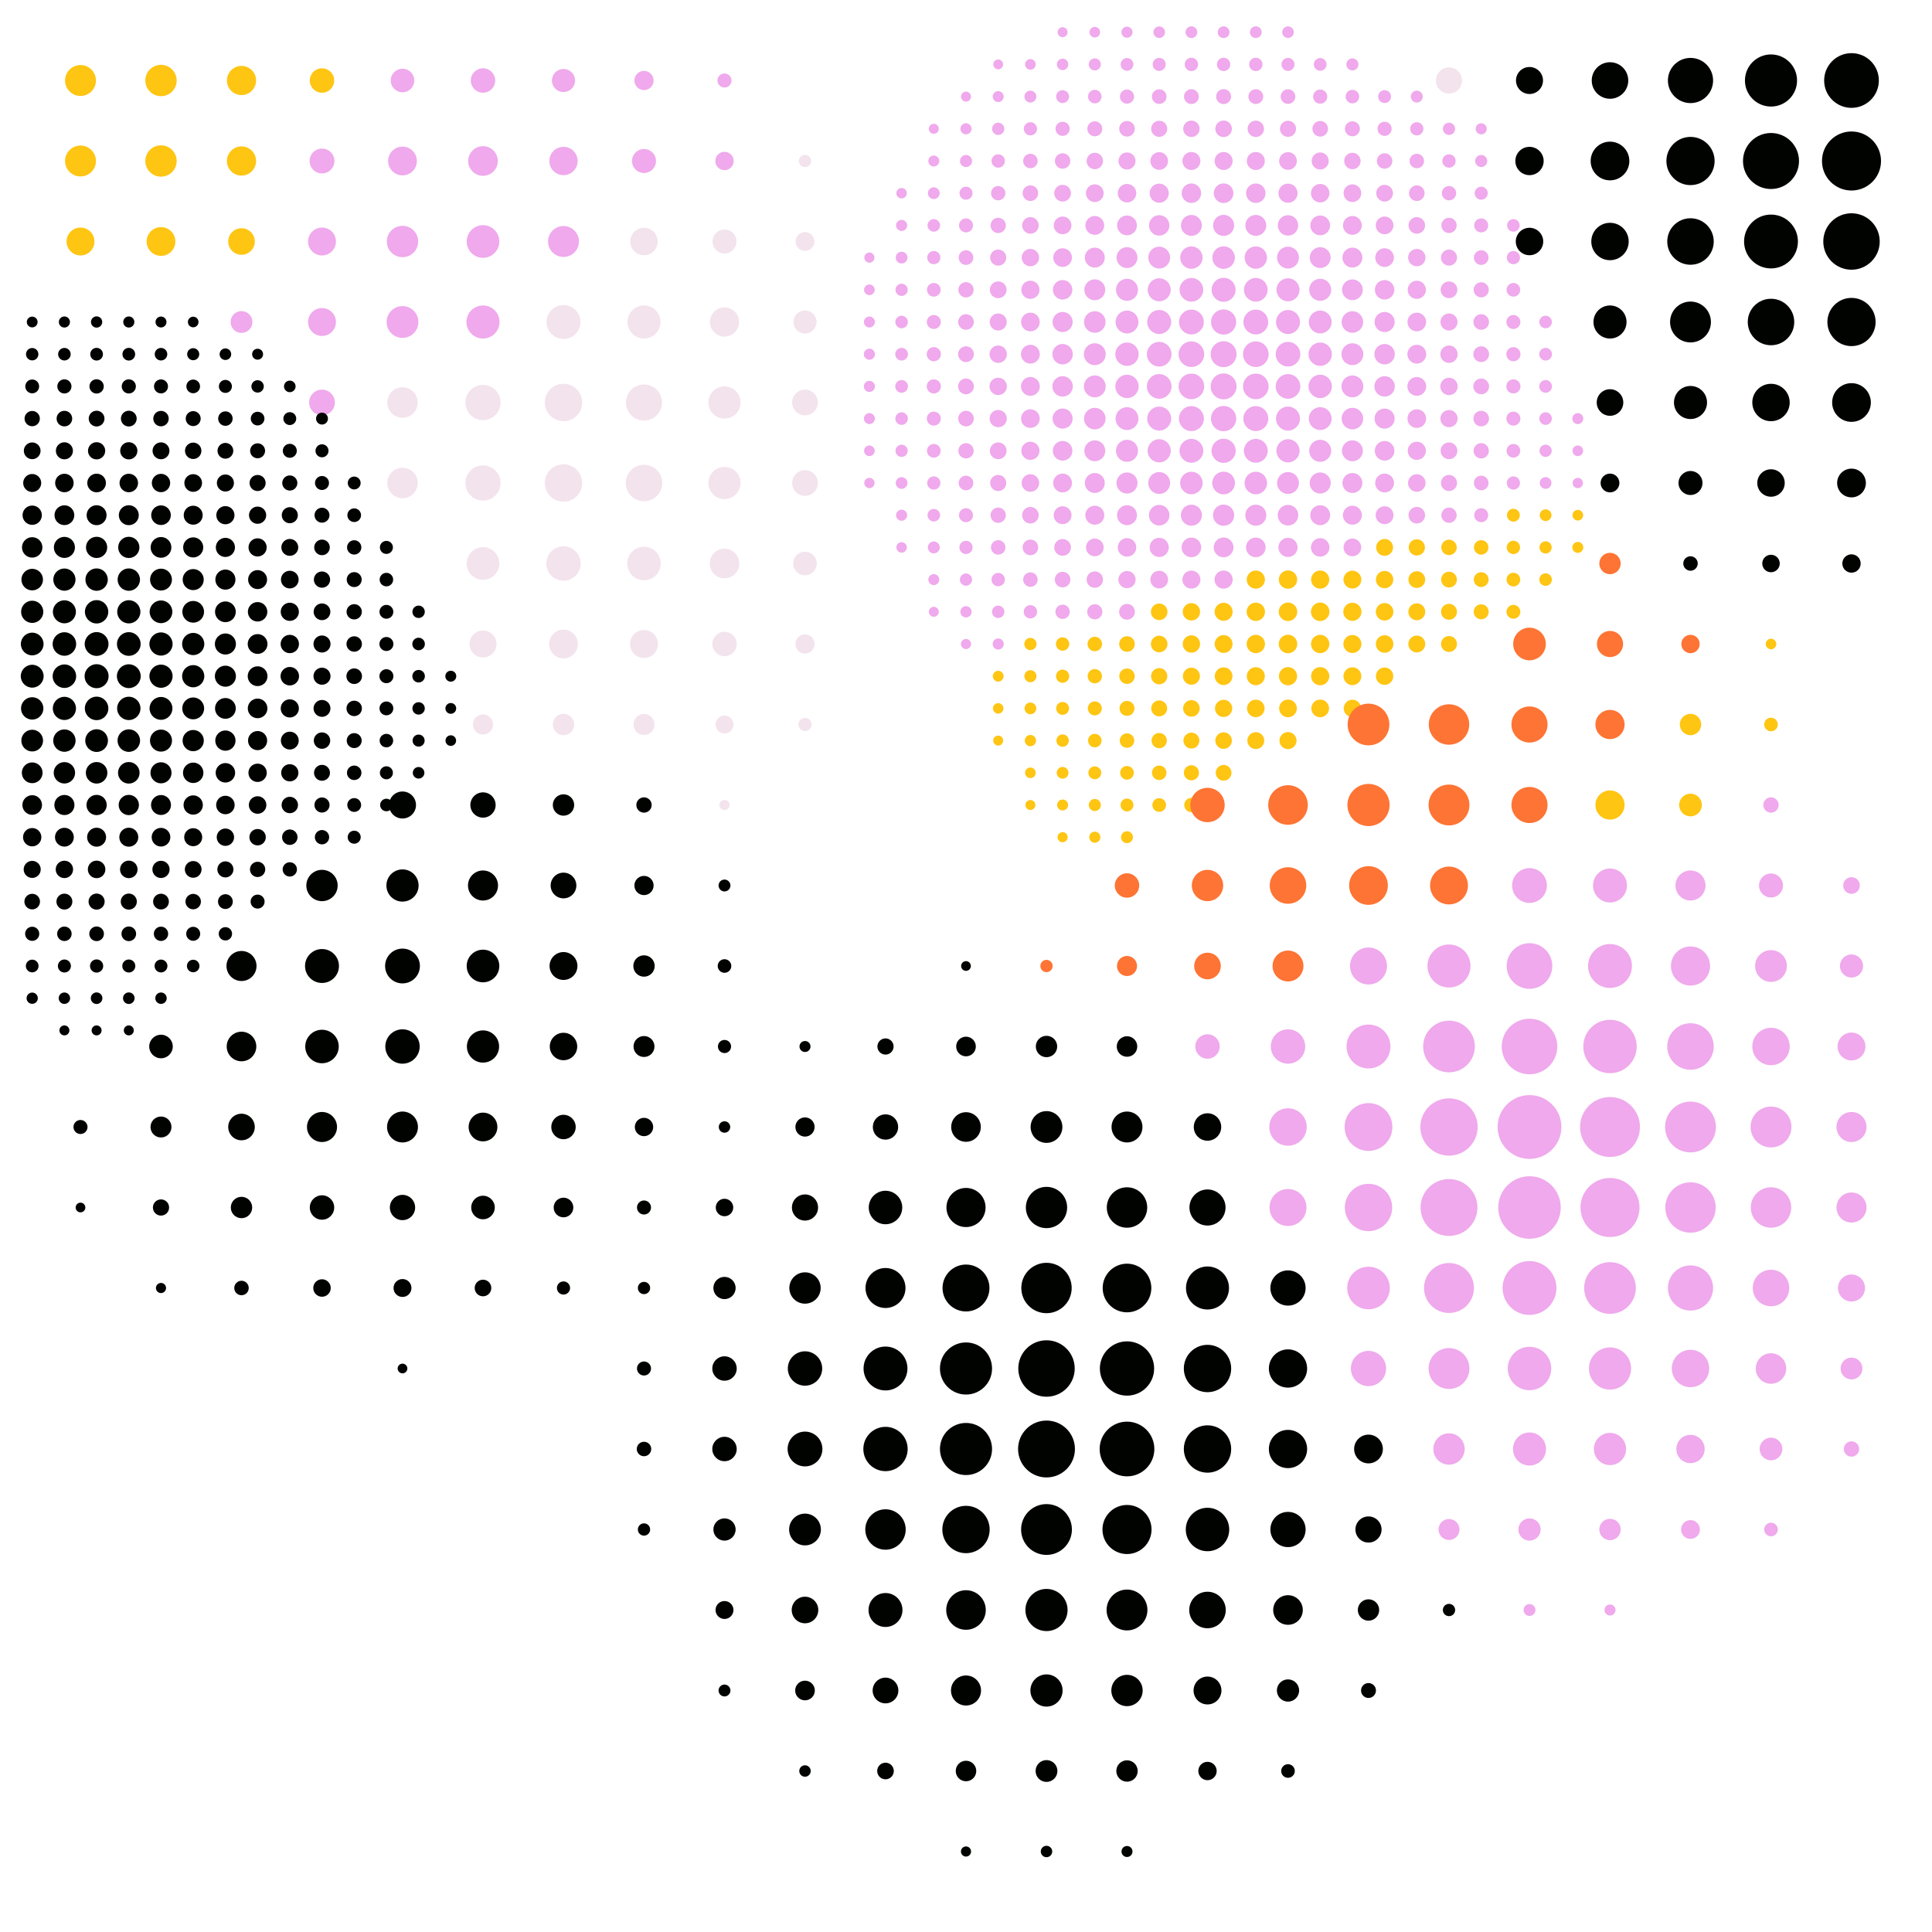 <?xml version="1.0"?>
<!DOCTYPE svg PUBLIC '-//W3C//DTD SVG 1.0//EN'
          'http://www.w3.org/TR/2001/REC-SVG-20010904/DTD/svg10.dtd'>
<svg xmlns:xlink="http://www.w3.org/1999/xlink" style="fill-opacity:1; color-rendering:auto; color-interpolation:auto; text-rendering:auto; stroke:black; stroke-linecap:square; stroke-miterlimit:10; shape-rendering:auto; stroke-opacity:1; fill:black; stroke-dasharray:none; font-weight:normal; stroke-width:1; font-family:'Dialog'; font-style:normal; stroke-linejoin:miter; font-size:12px; stroke-dashoffset:0; image-rendering:auto;" width="600" height="600" xmlns="http://www.w3.org/2000/svg"
><!--Generated by the Batik Graphics2D SVG Generator--><defs id="genericDefs"
  /><g
  ><g style="stroke-linecap:round; fill:rgb(239,169,236); stroke:rgb(239,169,236);"
    ><circle r="1.55" style="stroke:none;" cx="330" cy="10"
    /></g
    ><g style="stroke-linecap:round; fill:rgb(239,169,236); stroke:rgb(239,169,236);"
    ><circle r="1.65" style="stroke:none;" cx="340" cy="10"
      /><circle r="1.725" style="stroke:none;" cx="350" cy="10"
      /><circle r="1.8" style="stroke:none;" cx="360" cy="10"
      /><circle r="1.825" style="stroke:none;" cx="370" cy="10"
      /><circle r="1.825" style="stroke:none;" cx="380" cy="10"
      /><circle r="1.825" style="stroke:none;" cx="390" cy="10"
      /><circle r="1.8" style="stroke:none;" cx="400" cy="10"
      /><circle r="1.525" style="stroke:none;" cx="310" cy="20"
      /><circle r="1.65" style="stroke:none;" cx="320" cy="20"
      /><circle r="1.775" style="stroke:none;" cx="330" cy="20"
      /><circle r="1.875" style="stroke:none;" cx="340" cy="20"
      /><circle r="1.975" style="stroke:none;" cx="350" cy="20"
      /><circle r="2.025" style="stroke:none;" cx="360" cy="20"
      /><circle r="2.075" style="stroke:none;" cx="370" cy="20"
      /><circle r="2.075" style="stroke:none;" cx="380" cy="20"
      /><circle r="2.075" style="stroke:none;" cx="390" cy="20"
      /><circle r="2.025" style="stroke:none;" cx="400" cy="20"
      /><circle r="1.975" style="stroke:none;" cx="410" cy="20"
      /><circle r="1.875" style="stroke:none;" cx="420" cy="20"
      /><circle r="4.8" style="fill:rgb(254,197,19); stroke:none;" cx="25" cy="25"
      /><circle r="4.867" style="fill:rgb(254,197,19); stroke:none;" cx="50" cy="25"
      /><circle r="4.531" style="fill:rgb(254,197,19); stroke:none;" cx="75" cy="25"
      /><circle r="3.792" style="fill:rgb(254,197,19); stroke:none;" cx="100" cy="25"
      /><circle r="3.658" style="stroke:none;" cx="125" cy="25"
      /><circle r="3.792" style="stroke:none;" cx="150" cy="25"
      /><circle r="3.591" style="stroke:none;" cx="175" cy="25"
      /><circle r="2.986" style="stroke:none;" cx="200" cy="25"
      /><circle r="2.18" style="stroke:none;" cx="225" cy="25"
      /><circle r="4.061" style="fill:rgb(243,227,237); stroke:none;" cx="450" cy="25"
      /><circle r="4.195" style="fill:rgb(1,3,0); stroke:none;" cx="475" cy="25"
      /><circle r="5.673" style="fill:rgb(1,3,0); stroke:none;" cx="500" cy="25"
      /><circle r="7.017" style="fill:rgb(1,3,0); stroke:none;" cx="525" cy="25"
      /><circle r="8.092" style="fill:rgb(1,3,0); stroke:none;" cx="550" cy="25"
      /><circle r="8.495" style="fill:rgb(1,3,0); stroke:none;" cx="575" cy="25"
      /><circle r="1.55" style="stroke:none;" cx="300" cy="30"
      /><circle r="1.7" style="stroke:none;" cx="310" cy="30"
      /><circle r="1.85" style="stroke:none;" cx="320" cy="30"
      /><circle r="2" style="stroke:none;" cx="330" cy="30"
      /><circle r="2.1" style="stroke:none;" cx="340" cy="30"
      /><circle r="2.2" style="stroke:none;" cx="350" cy="30"
      /><circle r="2.275" style="stroke:none;" cx="360" cy="30"
      /><circle r="2.3" style="stroke:none;" cx="370" cy="30"
      /><circle r="2.325" style="stroke:none;" cx="380" cy="30"
      /><circle r="2.3" style="stroke:none;" cx="390" cy="30"
      /><circle r="2.275" style="stroke:none;" cx="400" cy="30"
      /><circle r="2.2" style="stroke:none;" cx="410" cy="30"
      /><circle r="2.1" style="stroke:none;" cx="420" cy="30"
      /><circle r="2" style="stroke:none;" cx="430" cy="30"
      /><circle r="1.85" style="stroke:none;" cx="440" cy="30"
      /><circle r="1.55" style="stroke:none;" cx="290" cy="40"
      /><circle r="1.725" style="stroke:none;" cx="300" cy="40"
      /><circle r="1.9" style="stroke:none;" cx="310" cy="40"
      /><circle r="2.05" style="stroke:none;" cx="320" cy="40"
      /><circle r="2.2" style="stroke:none;" cx="330" cy="40"
      /><circle r="2.325" style="stroke:none;" cx="340" cy="40"
      /><circle r="2.425" style="stroke:none;" cx="350" cy="40"
      /><circle r="2.5" style="stroke:none;" cx="360" cy="40"
      /><circle r="2.55" style="stroke:none;" cx="370" cy="40"
      /><circle r="2.575" style="stroke:none;" cx="380" cy="40"
      /><circle r="2.55" style="stroke:none;" cx="390" cy="40"
      /><circle r="2.5" style="stroke:none;" cx="400" cy="40"
      /><circle r="2.425" style="stroke:none;" cx="410" cy="40"
      /><circle r="2.325" style="stroke:none;" cx="420" cy="40"
      /><circle r="2.2" style="stroke:none;" cx="430" cy="40"
      /><circle r="2.05" style="stroke:none;" cx="440" cy="40"
      /><circle r="1.9" style="stroke:none;" cx="450" cy="40"
      /><circle r="1.725" style="stroke:none;" cx="460" cy="40"
      /><circle r="4.8" style="fill:rgb(254,197,19); stroke:none;" cx="25" cy="50"
      /><circle r="4.867" style="fill:rgb(254,197,19); stroke:none;" cx="50" cy="50"
      /><circle r="4.531" style="fill:rgb(254,197,19); stroke:none;" cx="75" cy="50"
      /><circle r="3.859" style="stroke:none;" cx="100" cy="50"
      /><circle r="4.464" style="stroke:none;" cx="125" cy="50"
      /><circle r="4.598" style="stroke:none;" cx="150" cy="50"
      /><circle r="4.397" style="stroke:none;" cx="175" cy="50"
      /><circle r="3.725" style="stroke:none;" cx="200" cy="50"
      /><circle r="2.852" style="stroke:none;" cx="225" cy="50"
      /><circle r="1.911" style="fill:rgb(243,227,237); stroke:none;" cx="250" cy="50"
      /><circle r="1.7" style="stroke:none;" cx="290" cy="50"
      /><circle r="1.875" style="stroke:none;" cx="300" cy="50"
      /><circle r="2.075" style="stroke:none;" cx="310" cy="50"
      /><circle r="2.25" style="stroke:none;" cx="320" cy="50"
      /><circle r="2.4" style="stroke:none;" cx="330" cy="50"
      /><circle r="2.55" style="stroke:none;" cx="340" cy="50"
      /><circle r="2.65" style="stroke:none;" cx="350" cy="50"
      /><circle r="2.75" style="stroke:none;" cx="360" cy="50"
      /><circle r="2.8" style="stroke:none;" cx="370" cy="50"
      /><circle r="2.8" style="stroke:none;" cx="380" cy="50"
      /><circle r="2.8" style="stroke:none;" cx="390" cy="50"
      /><circle r="2.75" style="stroke:none;" cx="400" cy="50"
      /><circle r="2.65" style="stroke:none;" cx="410" cy="50"
      /><circle r="2.55" style="stroke:none;" cx="420" cy="50"
      /><circle r="2.4" style="stroke:none;" cx="430" cy="50"
      /><circle r="2.25" style="stroke:none;" cx="440" cy="50"
      /><circle r="2.075" style="stroke:none;" cx="450" cy="50"
      /><circle r="1.875" style="stroke:none;" cx="460" cy="50"
      /><circle r="4.397" style="fill:rgb(1,3,0); stroke:none;" cx="475" cy="50"
      /><circle r="6.009" style="fill:rgb(1,3,0); stroke:none;" cx="500" cy="50"
      /><circle r="7.487" style="fill:rgb(1,3,0); stroke:none;" cx="525" cy="50"
      /><circle r="8.697" style="fill:rgb(1,3,0); stroke:none;" cx="550" cy="50"
      /><circle r="9.167" style="fill:rgb(1,3,0); stroke:none;" cx="575" cy="50"
      /><circle r="1.625" style="stroke:none;" cx="280" cy="60"
      /><circle r="1.825" style="stroke:none;" cx="290" cy="60"
      /><circle r="2.025" style="stroke:none;" cx="300" cy="60"
      /><circle r="2.225" style="stroke:none;" cx="310" cy="60"
      /><circle r="2.425" style="stroke:none;" cx="320" cy="60"
      /><circle r="2.6" style="stroke:none;" cx="330" cy="60"
      /><circle r="2.75" style="stroke:none;" cx="340" cy="60"
      /><circle r="2.875" style="stroke:none;" cx="350" cy="60"
      /><circle r="2.975" style="stroke:none;" cx="360" cy="60"
      /><circle r="3.025" style="stroke:none;" cx="370" cy="60"
      /><circle r="3.05" style="stroke:none;" cx="380" cy="60"
      /><circle r="3.025" style="stroke:none;" cx="390" cy="60"
      /><circle r="2.975" style="stroke:none;" cx="400" cy="60"
      /><circle r="2.875" style="stroke:none;" cx="410" cy="60"
      /><circle r="2.75" style="stroke:none;" cx="420" cy="60"
      /><circle r="2.6" style="stroke:none;" cx="430" cy="60"
      /><circle r="2.425" style="stroke:none;" cx="440" cy="60"
      /><circle r="2.225" style="stroke:none;" cx="450" cy="60"
      /><circle r="2.025" style="stroke:none;" cx="460" cy="60"
      /><circle r="1.725" style="stroke:none;" cx="280" cy="70"
      /><circle r="1.95" style="stroke:none;" cx="290" cy="70"
      /><circle r="2.175" style="stroke:none;" cx="300" cy="70"
      /><circle r="2.375" style="stroke:none;" cx="310" cy="70"
      /><circle r="2.575" style="stroke:none;" cx="320" cy="70"
      /><circle r="2.75" style="stroke:none;" cx="330" cy="70"
      /><circle r="2.925" style="stroke:none;" cx="340" cy="70"
      /><circle r="3.075" style="stroke:none;" cx="350" cy="70"
      /><circle r="3.175" style="stroke:none;" cx="360" cy="70"
      /><circle r="3.25" style="stroke:none;" cx="370" cy="70"
      /><circle r="3.275" style="stroke:none;" cx="380" cy="70"
      /><circle r="3.25" style="stroke:none;" cx="390" cy="70"
      /><circle r="3.175" style="stroke:none;" cx="400" cy="70"
      /><circle r="3.075" style="stroke:none;" cx="410" cy="70"
      /><circle r="2.925" style="stroke:none;" cx="420" cy="70"
      /><circle r="2.75" style="stroke:none;" cx="430" cy="70"
      /><circle r="2.575" style="stroke:none;" cx="440" cy="70"
      /><circle r="2.375" style="stroke:none;" cx="450" cy="70"
      /><circle r="2.175" style="stroke:none;" cx="460" cy="70"
      /><circle r="1.95" style="stroke:none;" cx="470" cy="70"
      /><circle r="4.33" style="fill:rgb(254,197,19); stroke:none;" cx="25" cy="75"
      /><circle r="4.464" style="fill:rgb(254,197,19); stroke:none;" cx="50" cy="75"
      /><circle r="4.128" style="fill:rgb(254,197,19); stroke:none;" cx="75" cy="75"
      /><circle r="4.33" style="stroke:none;" cx="100" cy="75"
      /><circle r="4.867" style="stroke:none;" cx="125" cy="75"
      /><circle r="5.069" style="stroke:none;" cx="150" cy="75"
      /><circle r="4.8" style="stroke:none;" cx="175" cy="75"
      /><circle r="4.263" style="fill:rgb(243,227,237); stroke:none;" cx="200" cy="75"
      /><circle r="3.725" style="fill:rgb(243,227,237); stroke:none;" cx="225" cy="75"
      /><circle r="2.919" style="fill:rgb(243,227,237); stroke:none;" cx="250" cy="75"
      /><circle r="4.263" style="fill:rgb(1,3,0); stroke:none;" cx="475" cy="75"
      /><circle r="5.808" style="fill:rgb(1,3,0); stroke:none;" cx="500" cy="75"
      /><circle r="7.219" style="fill:rgb(1,3,0); stroke:none;" cx="525" cy="75"
      /><circle r="8.361" style="fill:rgb(1,3,0); stroke:none;" cx="550" cy="75"
      /><circle r="8.764" style="fill:rgb(1,3,0); stroke:none;" cx="575" cy="75"
      /><circle r="1.575" style="stroke:none;" cx="270" cy="80"
      /><circle r="1.825" style="stroke:none;" cx="280" cy="80"
      /><circle r="2.05" style="stroke:none;" cx="290" cy="80"
      /><circle r="2.275" style="stroke:none;" cx="300" cy="80"
      /><circle r="2.5" style="stroke:none;" cx="310" cy="80"
      /><circle r="2.7" style="stroke:none;" cx="320" cy="80"
      /><circle r="2.9" style="stroke:none;" cx="330" cy="80"
      /><circle r="3.1" style="stroke:none;" cx="340" cy="80"
      /><circle r="3.25" style="stroke:none;" cx="350" cy="80"
      /><circle r="3.4" style="stroke:none;" cx="360" cy="80"
      /><circle r="3.475" style="stroke:none;" cx="370" cy="80"
      /><circle r="3.5" style="stroke:none;" cx="380" cy="80"
      /><circle r="3.475" style="stroke:none;" cx="390" cy="80"
      /><circle r="3.4" style="stroke:none;" cx="400" cy="80"
      /><circle r="3.25" style="stroke:none;" cx="410" cy="80"
      /><circle r="3.1" style="stroke:none;" cx="420" cy="80"
      /><circle r="2.9" style="stroke:none;" cx="430" cy="80"
      /><circle r="2.7" style="stroke:none;" cx="440" cy="80"
      /><circle r="2.5" style="stroke:none;" cx="450" cy="80"
      /><circle r="2.275" style="stroke:none;" cx="460" cy="80"
      /><circle r="2.05" style="stroke:none;" cx="470" cy="80"
      /><circle r="1.65" style="stroke:none;" cx="270" cy="90"
      /><circle r="1.9" style="stroke:none;" cx="280" cy="90"
      /><circle r="2.125" style="stroke:none;" cx="290" cy="90"
      /><circle r="2.375" style="stroke:none;" cx="300" cy="90"
      /><circle r="2.6" style="stroke:none;" cx="310" cy="90"
      /><circle r="2.825" style="stroke:none;" cx="320" cy="90"
      /><circle r="3.025" style="stroke:none;" cx="330" cy="90"
      /><circle r="3.25" style="stroke:none;" cx="340" cy="90"
      /><circle r="3.425" style="stroke:none;" cx="350" cy="90"
      /><circle r="3.575" style="stroke:none;" cx="360" cy="90"
      /><circle r="3.675" style="stroke:none;" cx="370" cy="90"
      /><circle r="3.725" style="stroke:none;" cx="380" cy="90"
      /><circle r="3.675" style="stroke:none;" cx="390" cy="90"
      /><circle r="3.575" style="stroke:none;" cx="400" cy="90"
      /><circle r="3.425" style="stroke:none;" cx="410" cy="90"
      /><circle r="3.225" style="stroke:none;" cx="420" cy="90"
      /><circle r="3.025" style="stroke:none;" cx="430" cy="90"
      /><circle r="2.825" style="stroke:none;" cx="440" cy="90"
      /><circle r="2.6" style="stroke:none;" cx="450" cy="90"
      /><circle r="2.35" style="stroke:none;" cx="460" cy="90"
      /><circle r="2.125" style="stroke:none;" cx="470" cy="90"
      /><circle r="1.675" style="fill:rgb(1,3,0); stroke:none;" cx="10" cy="100"
      /><circle r="1.725" style="fill:rgb(1,3,0); stroke:none;" cx="20" cy="100"
      /><circle r="1.75" style="fill:rgb(1,3,0); stroke:none;" cx="30" cy="100"
      /><circle r="1.725" style="fill:rgb(1,3,0); stroke:none;" cx="40" cy="100"
      /><circle r="1.7" style="fill:rgb(1,3,0); stroke:none;" cx="50" cy="100"
      /><circle r="1.65" style="fill:rgb(1,3,0); stroke:none;" cx="60" cy="100"
      /><circle r="3.389" style="stroke:none;" cx="75" cy="100"
      /><circle r="4.33" style="stroke:none;" cx="100" cy="100"
      /><circle r="4.934" style="stroke:none;" cx="125" cy="100"
      /><circle r="5.136" style="stroke:none;" cx="150" cy="100"
      /><circle r="5.27" style="fill:rgb(243,227,237); stroke:none;" cx="175" cy="100"
      /><circle r="5.136" style="fill:rgb(243,227,237); stroke:none;" cx="200" cy="100"
      /><circle r="4.531" style="fill:rgb(243,227,237); stroke:none;" cx="225" cy="100"
      /><circle r="3.591" style="fill:rgb(243,227,237); stroke:none;" cx="250" cy="100"
      /><circle r="1.7" style="stroke:none;" cx="270" cy="100"
      /><circle r="1.95" style="stroke:none;" cx="280" cy="100"
      /><circle r="2.175" style="stroke:none;" cx="290" cy="100"
      /><circle r="2.425" style="stroke:none;" cx="300" cy="100"
      /><circle r="2.65" style="stroke:none;" cx="310" cy="100"
      /><circle r="2.9" style="stroke:none;" cx="320" cy="100"
      /><circle r="3.125" style="stroke:none;" cx="330" cy="100"
      /><circle r="3.35" style="stroke:none;" cx="340" cy="100"
      /><circle r="3.55" style="stroke:none;" cx="350" cy="100"
      /><circle r="3.725" style="stroke:none;" cx="360" cy="100"
      /><circle r="3.85" style="stroke:none;" cx="370" cy="100"
      /><circle r="3.9" style="stroke:none;" cx="380" cy="100"
      /><circle r="3.85" style="stroke:none;" cx="390" cy="100"
      /><circle r="3.725" style="stroke:none;" cx="400" cy="100"
      /><circle r="3.55" style="stroke:none;" cx="410" cy="100"
      /><circle r="3.35" style="stroke:none;" cx="420" cy="100"
      /><circle r="3.125" style="stroke:none;" cx="430" cy="100"
      /><circle r="2.9" style="stroke:none;" cx="440" cy="100"
      /><circle r="2.65" style="stroke:none;" cx="450" cy="100"
      /><circle r="2.425" style="stroke:none;" cx="460" cy="100"
      /><circle r="2.175" style="stroke:none;" cx="470" cy="100"
      /><circle r="1.95" style="stroke:none;" cx="480" cy="100"
      /><circle r="5.136" style="fill:rgb(1,3,0); stroke:none;" cx="500" cy="100"
      /><circle r="6.345" style="fill:rgb(1,3,0); stroke:none;" cx="525" cy="100"
      /><circle r="7.219" style="fill:rgb(1,3,0); stroke:none;" cx="550" cy="100"
      /><circle r="7.487" style="fill:rgb(1,3,0); stroke:none;" cx="575" cy="100"
      /><circle r="1.925" style="fill:rgb(1,3,0); stroke:none;" cx="10" cy="110"
      /><circle r="1.95" style="fill:rgb(1,3,0); stroke:none;" cx="20" cy="110"
      /><circle r="1.975" style="fill:rgb(1,3,0); stroke:none;" cx="30" cy="110"
      /><circle r="1.975" style="fill:rgb(1,3,0); stroke:none;" cx="40" cy="110"
      /><circle r="1.95" style="fill:rgb(1,3,0); stroke:none;" cx="50" cy="110"
      /><circle r="1.875" style="fill:rgb(1,3,0); stroke:none;" cx="60" cy="110"
      /><circle r="1.8" style="fill:rgb(1,3,0); stroke:none;" cx="70" cy="110"
      /><circle r="1.7" style="fill:rgb(1,3,0); stroke:none;" cx="80" cy="110"
      /><circle r="1.725" style="stroke:none;" cx="270" cy="110"
      /><circle r="1.975" style="stroke:none;" cx="280" cy="110"
      /><circle r="2.2" style="stroke:none;" cx="290" cy="110"
      /><circle r="2.45" style="stroke:none;" cx="300" cy="110"
      /><circle r="2.7" style="stroke:none;" cx="310" cy="110"
      /><circle r="2.925" style="stroke:none;" cx="320" cy="110"
      /><circle r="3.175" style="stroke:none;" cx="330" cy="110"
      /><circle r="3.4" style="stroke:none;" cx="340" cy="110"
      /><circle r="3.625" style="stroke:none;" cx="350" cy="110"
      /><circle r="3.825" style="stroke:none;" cx="360" cy="110"
      /><circle r="3.975" style="stroke:none;" cx="370" cy="110"
      /><circle r="4.025" style="stroke:none;" cx="380" cy="110"
      /><circle r="3.975" style="stroke:none;" cx="390" cy="110"
      /><circle r="3.825" style="stroke:none;" cx="400" cy="110"
      /><circle r="3.625" style="stroke:none;" cx="410" cy="110"
      /><circle r="3.4" style="stroke:none;" cx="420" cy="110"
      /><circle r="3.175" style="stroke:none;" cx="430" cy="110"
      /><circle r="2.925" style="stroke:none;" cx="440" cy="110"
      /><circle r="2.7" style="stroke:none;" cx="450" cy="110"
      /><circle r="2.45" style="stroke:none;" cx="460" cy="110"
      /><circle r="2.2" style="stroke:none;" cx="470" cy="110"
      /><circle r="1.975" style="stroke:none;" cx="480" cy="110"
      /><circle r="2.15" style="fill:rgb(1,3,0); stroke:none;" cx="10" cy="120"
      /><circle r="2.2" style="fill:rgb(1,3,0); stroke:none;" cx="20" cy="120"
      /><circle r="2.225" style="fill:rgb(1,3,0); stroke:none;" cx="30" cy="120"
      /><circle r="2.2" style="fill:rgb(1,3,0); stroke:none;" cx="40" cy="120"
      /><circle r="2.175" style="fill:rgb(1,3,0); stroke:none;" cx="50" cy="120"
      /><circle r="2.125" style="fill:rgb(1,3,0); stroke:none;" cx="60" cy="120"
      /><circle r="2.025" style="fill:rgb(1,3,0); stroke:none;" cx="70" cy="120"
      /><circle r="1.925" style="fill:rgb(1,3,0); stroke:none;" cx="80" cy="120"
      /><circle r="1.8" style="fill:rgb(1,3,0); stroke:none;" cx="90" cy="120"
      /><circle r="1.725" style="stroke:none;" cx="270" cy="120"
      /><circle r="1.975" style="stroke:none;" cx="280" cy="120"
      /><circle r="2.2" style="stroke:none;" cx="290" cy="120"
      /><circle r="2.45" style="stroke:none;" cx="300" cy="120"
      /><circle r="2.7" style="stroke:none;" cx="310" cy="120"
      /><circle r="2.925" style="stroke:none;" cx="320" cy="120"
      /><circle r="3.175" style="stroke:none;" cx="330" cy="120"
      /><circle r="3.4" style="stroke:none;" cx="340" cy="120"
      /><circle r="3.625" style="stroke:none;" cx="350" cy="120"
      /><circle r="3.825" style="stroke:none;" cx="360" cy="120"
      /><circle r="3.975" style="stroke:none;" cx="370" cy="120"
      /><circle r="4.025" style="stroke:none;" cx="380" cy="120"
      /><circle r="3.975" style="stroke:none;" cx="390" cy="120"
      /><circle r="3.825" style="stroke:none;" cx="400" cy="120"
      /><circle r="3.625" style="stroke:none;" cx="410" cy="120"
      /><circle r="3.4" style="stroke:none;" cx="420" cy="120"
      /><circle r="3.175" style="stroke:none;" cx="430" cy="120"
      /><circle r="2.925" style="stroke:none;" cx="440" cy="120"
      /><circle r="2.7" style="stroke:none;" cx="450" cy="120"
      /><circle r="2.45" style="stroke:none;" cx="460" cy="120"
      /><circle r="2.2" style="stroke:none;" cx="470" cy="120"
      /><circle r="1.975" style="stroke:none;" cx="480" cy="120"
      /><circle r="3.994" style="stroke:none;" cx="100" cy="125"
      /><circle r="4.733" style="fill:rgb(243,227,237); stroke:none;" cx="125" cy="125"
      /><circle r="5.472" style="fill:rgb(243,227,237); stroke:none;" cx="150" cy="125"
      /><circle r="5.808" style="fill:rgb(243,227,237); stroke:none;" cx="175" cy="125"
      /><circle r="5.606" style="fill:rgb(243,227,237); stroke:none;" cx="200" cy="125"
      /><circle r="5.002" style="fill:rgb(243,227,237); stroke:none;" cx="225" cy="125"
      /><circle r="3.994" style="fill:rgb(243,227,237); stroke:none;" cx="250" cy="125"
      /><circle r="4.128" style="fill:rgb(1,3,0); stroke:none;" cx="500" cy="125"
      /><circle r="5.136" style="fill:rgb(1,3,0); stroke:none;" cx="525" cy="125"
      /><circle r="5.808" style="fill:rgb(1,3,0); stroke:none;" cx="550" cy="125"
      /><circle r="6.009" style="fill:rgb(1,3,0); stroke:none;" cx="575" cy="125"
      /><circle r="2.375" style="fill:rgb(1,3,0); stroke:none;" cx="10" cy="130"
      /><circle r="2.425" style="fill:rgb(1,3,0); stroke:none;" cx="20" cy="130"
      /><circle r="2.45" style="fill:rgb(1,3,0); stroke:none;" cx="30" cy="130"
      /><circle r="2.45" style="fill:rgb(1,3,0); stroke:none;" cx="40" cy="130"
      /><circle r="2.4" style="fill:rgb(1,3,0); stroke:none;" cx="50" cy="130"
      /><circle r="2.325" style="fill:rgb(1,3,0); stroke:none;" cx="60" cy="130"
      /><circle r="2.25" style="fill:rgb(1,3,0); stroke:none;" cx="70" cy="130"
      /><circle r="2.125" style="fill:rgb(1,3,0); stroke:none;" cx="80" cy="130"
      /><circle r="2" style="fill:rgb(1,3,0); stroke:none;" cx="90" cy="130"
      /><circle r="1.85" style="fill:rgb(1,3,0); stroke:none;" cx="100" cy="130"
      /><circle r="1.7" style="stroke:none;" cx="270" cy="130"
      /><circle r="1.95" style="stroke:none;" cx="280" cy="130"
      /><circle r="2.175" style="stroke:none;" cx="290" cy="130"
      /><circle r="2.425" style="stroke:none;" cx="300" cy="130"
      /><circle r="2.675" style="stroke:none;" cx="310" cy="130"
      /><circle r="2.9" style="stroke:none;" cx="320" cy="130"
      /><circle r="3.125" style="stroke:none;" cx="330" cy="130"
      /><circle r="3.35" style="stroke:none;" cx="340" cy="130"
      /><circle r="3.55" style="stroke:none;" cx="350" cy="130"
      /><circle r="3.725" style="stroke:none;" cx="360" cy="130"
      /><circle r="3.875" style="stroke:none;" cx="370" cy="130"
      /><circle r="3.925" style="stroke:none;" cx="380" cy="130"
      /><circle r="3.875" style="stroke:none;" cx="390" cy="130"
      /><circle r="3.725" style="stroke:none;" cx="400" cy="130"
      /><circle r="3.55" style="stroke:none;" cx="410" cy="130"
      /><circle r="3.35" style="stroke:none;" cx="420" cy="130"
      /><circle r="3.125" style="stroke:none;" cx="430" cy="130"
      /><circle r="2.9" style="stroke:none;" cx="440" cy="130"
      /><circle r="2.675" style="stroke:none;" cx="450" cy="130"
      /><circle r="2.425" style="stroke:none;" cx="460" cy="130"
      /><circle r="2.175" style="stroke:none;" cx="470" cy="130"
      /><circle r="1.95" style="stroke:none;" cx="480" cy="130"
      /><circle r="1.7" style="stroke:none;" cx="490" cy="130"
      /><circle r="2.6" style="fill:rgb(1,3,0); stroke:none;" cx="10" cy="140"
      /><circle r="2.65" style="fill:rgb(1,3,0); stroke:none;" cx="20" cy="140"
      /><circle r="2.675" style="fill:rgb(1,3,0); stroke:none;" cx="30" cy="140"
      /><circle r="2.675" style="fill:rgb(1,3,0); stroke:none;" cx="40" cy="140"
      /><circle r="2.625" style="fill:rgb(1,3,0); stroke:none;" cx="50" cy="140"
      /><circle r="2.55" style="fill:rgb(1,3,0); stroke:none;" cx="60" cy="140"
      /><circle r="2.45" style="fill:rgb(1,3,0); stroke:none;" cx="70" cy="140"
      /><circle r="2.325" style="fill:rgb(1,3,0); stroke:none;" cx="80" cy="140"
      /><circle r="2.175" style="fill:rgb(1,3,0); stroke:none;" cx="90" cy="140"
      /><circle r="2.025" style="fill:rgb(1,3,0); stroke:none;" cx="100" cy="140"
      /><circle r="1.65" style="stroke:none;" cx="270" cy="140"
      /><circle r="1.9" style="stroke:none;" cx="280" cy="140"
      /><circle r="2.125" style="stroke:none;" cx="290" cy="140"
      /><circle r="2.375" style="stroke:none;" cx="300" cy="140"
      /><circle r="2.6" style="stroke:none;" cx="310" cy="140"
      /><circle r="2.825" style="stroke:none;" cx="320" cy="140"
      /><circle r="3.05" style="stroke:none;" cx="330" cy="140"
      /><circle r="3.25" style="stroke:none;" cx="340" cy="140"
      /><circle r="3.425" style="stroke:none;" cx="350" cy="140"
      /><circle r="3.6" style="stroke:none;" cx="360" cy="140"
      /><circle r="3.7" style="stroke:none;" cx="370" cy="140"
      /><circle r="3.75" style="stroke:none;" cx="380" cy="140"
      /><circle r="3.7" style="stroke:none;" cx="390" cy="140"
      /><circle r="3.6" style="stroke:none;" cx="400" cy="140"
      /><circle r="3.425" style="stroke:none;" cx="410" cy="140"
      /><circle r="3.25" style="stroke:none;" cx="420" cy="140"
      /><circle r="3.05" style="stroke:none;" cx="430" cy="140"
      /><circle r="2.825" style="stroke:none;" cx="440" cy="140"
      /><circle r="2.6" style="stroke:none;" cx="450" cy="140"
      /><circle r="2.375" style="stroke:none;" cx="460" cy="140"
      /><circle r="2.125" style="stroke:none;" cx="470" cy="140"
      /><circle r="1.9" style="stroke:none;" cx="480" cy="140"
      /><circle r="1.65" style="stroke:none;" cx="490" cy="140"
      /><circle r="2.8" style="fill:rgb(1,3,0); stroke:none;" cx="10" cy="150"
      /><circle r="2.875" style="fill:rgb(1,3,0); stroke:none;" cx="20" cy="150"
      /><circle r="2.9" style="fill:rgb(1,3,0); stroke:none;" cx="30" cy="150"
      /><circle r="2.875" style="fill:rgb(1,3,0); stroke:none;" cx="40" cy="150"
      /><circle r="2.85" style="fill:rgb(1,3,0); stroke:none;" cx="50" cy="150"
      /><circle r="2.75" style="fill:rgb(1,3,0); stroke:none;" cx="60" cy="150"
      /><circle r="2.65" style="fill:rgb(1,3,0); stroke:none;" cx="70" cy="150"
      /><circle r="2.5" style="fill:rgb(1,3,0); stroke:none;" cx="80" cy="150"
      /><circle r="2.35" style="fill:rgb(1,3,0); stroke:none;" cx="90" cy="150"
      /><circle r="2.175" style="fill:rgb(1,3,0); stroke:none;" cx="100" cy="150"
      /><circle r="2" style="fill:rgb(1,3,0); stroke:none;" cx="110" cy="150"
      /><circle r="4.733" style="fill:rgb(243,227,237); stroke:none;" cx="125" cy="150"
      /><circle r="5.472" style="fill:rgb(243,227,237); stroke:none;" cx="150" cy="150"
      /><circle r="5.808" style="fill:rgb(243,227,237); stroke:none;" cx="175" cy="150"
      /><circle r="5.673" style="fill:rgb(243,227,237); stroke:none;" cx="200" cy="150"
      /><circle r="5.002" style="fill:rgb(243,227,237); stroke:none;" cx="225" cy="150"
      /><circle r="3.994" style="fill:rgb(243,227,237); stroke:none;" cx="250" cy="150"
      /><circle r="1.6" style="stroke:none;" cx="270" cy="150"
      /><circle r="1.825" style="stroke:none;" cx="280" cy="150"
      /><circle r="2.05" style="stroke:none;" cx="290" cy="150"
      /><circle r="2.275" style="stroke:none;" cx="300" cy="150"
      /><circle r="2.5" style="stroke:none;" cx="310" cy="150"
      /><circle r="2.725" style="stroke:none;" cx="320" cy="150"
      /><circle r="2.925" style="stroke:none;" cx="330" cy="150"
      /><circle r="3.1" style="stroke:none;" cx="340" cy="150"
      /><circle r="3.275" style="stroke:none;" cx="350" cy="150"
      /><circle r="3.4" style="stroke:none;" cx="360" cy="150"
      /><circle r="3.5" style="stroke:none;" cx="370" cy="150"
      /><circle r="3.525" style="stroke:none;" cx="380" cy="150"
      /><circle r="3.5" style="stroke:none;" cx="390" cy="150"
      /><circle r="3.4" style="stroke:none;" cx="400" cy="150"
      /><circle r="3.275" style="stroke:none;" cx="410" cy="150"
      /><circle r="3.1" style="stroke:none;" cx="420" cy="150"
      /><circle r="2.925" style="stroke:none;" cx="430" cy="150"
      /><circle r="2.725" style="stroke:none;" cx="440" cy="150"
      /><circle r="2.5" style="stroke:none;" cx="450" cy="150"
      /><circle r="2.275" style="stroke:none;" cx="460" cy="150"
      /><circle r="2.05" style="stroke:none;" cx="470" cy="150"
      /><circle r="1.825" style="stroke:none;" cx="480" cy="150"
      /><circle r="1.6" style="stroke:none;" cx="490" cy="150"
      /><circle r="2.919" style="fill:rgb(1,3,0); stroke:none;" cx="500" cy="150"
      /><circle r="3.725" style="fill:rgb(1,3,0); stroke:none;" cx="525" cy="150"
      /><circle r="4.263" style="fill:rgb(1,3,0); stroke:none;" cx="550" cy="150"
      /><circle r="4.464" style="fill:rgb(1,3,0); stroke:none;" cx="575" cy="150"
      /><circle r="3" style="fill:rgb(1,3,0); stroke:none;" cx="10" cy="160"
      /><circle r="3.075" style="fill:rgb(1,3,0); stroke:none;" cx="20" cy="160"
      /><circle r="3.1" style="fill:rgb(1,3,0); stroke:none;" cx="30" cy="160"
      /><circle r="3.1" style="fill:rgb(1,3,0); stroke:none;" cx="40" cy="160"
      /><circle r="3.05" style="fill:rgb(1,3,0); stroke:none;" cx="50" cy="160"
      /><circle r="2.95" style="fill:rgb(1,3,0); stroke:none;" cx="60" cy="160"
      /><circle r="2.825" style="fill:rgb(1,3,0); stroke:none;" cx="70" cy="160"
      /><circle r="2.675" style="fill:rgb(1,3,0); stroke:none;" cx="80" cy="160"
      /><circle r="2.5" style="fill:rgb(1,3,0); stroke:none;" cx="90" cy="160"
      /><circle r="2.325" style="fill:rgb(1,3,0); stroke:none;" cx="100" cy="160"
      /><circle r="2.125" style="fill:rgb(1,3,0); stroke:none;" cx="110" cy="160"
      /><circle r="1.725" style="stroke:none;" cx="280" cy="160"
      /><circle r="1.95" style="stroke:none;" cx="290" cy="160"
      /><circle r="2.175" style="stroke:none;" cx="300" cy="160"
      /><circle r="2.375" style="stroke:none;" cx="310" cy="160"
      /><circle r="2.575" style="stroke:none;" cx="320" cy="160"
      /><circle r="2.775" style="stroke:none;" cx="330" cy="160"
      /><circle r="2.95" style="stroke:none;" cx="340" cy="160"
      /><circle r="3.1" style="stroke:none;" cx="350" cy="160"
      /><circle r="3.2" style="stroke:none;" cx="360" cy="160"
      /><circle r="3.275" style="stroke:none;" cx="370" cy="160"
      /><circle r="3.3" style="stroke:none;" cx="380" cy="160"
      /><circle r="3.275" style="stroke:none;" cx="390" cy="160"
      /><circle r="3.2" style="stroke:none;" cx="400" cy="160"
      /><circle r="3.1" style="stroke:none;" cx="410" cy="160"
      /><circle r="2.95" style="stroke:none;" cx="420" cy="160"
      /><circle r="2.775" style="stroke:none;" cx="430" cy="160"
      /><circle r="2.575" style="stroke:none;" cx="440" cy="160"
      /><circle r="2.375" style="stroke:none;" cx="450" cy="160"
      /><circle r="2.175" style="stroke:none;" cx="460" cy="160"
      /><circle r="2" style="fill:rgb(254,197,19); stroke:none;" cx="470" cy="160"
      /><circle r="1.825" style="fill:rgb(254,197,19); stroke:none;" cx="480" cy="160"
      /><circle r="1.65" style="fill:rgb(254,197,19); stroke:none;" cx="490" cy="160"
      /><circle r="3.175" style="fill:rgb(1,3,0); stroke:none;" cx="10" cy="170"
      /><circle r="3.275" style="fill:rgb(1,3,0); stroke:none;" cx="20" cy="170"
      /><circle r="3.3" style="fill:rgb(1,3,0); stroke:none;" cx="30" cy="170"
      /><circle r="3.3" style="fill:rgb(1,3,0); stroke:none;" cx="40" cy="170"
      /><circle r="3.225" style="fill:rgb(1,3,0); stroke:none;" cx="50" cy="170"
      /><circle r="3.125" style="fill:rgb(1,3,0); stroke:none;" cx="60" cy="170"
      /><circle r="2.975" style="fill:rgb(1,3,0); stroke:none;" cx="70" cy="170"
      /><circle r="2.825" style="fill:rgb(1,3,0); stroke:none;" cx="80" cy="170"
      /><circle r="2.625" style="fill:rgb(1,3,0); stroke:none;" cx="90" cy="170"
      /><circle r="2.425" style="fill:rgb(1,3,0); stroke:none;" cx="100" cy="170"
      /><circle r="2.225" style="fill:rgb(1,3,0); stroke:none;" cx="110" cy="170"
      /><circle r="2.025" style="fill:rgb(1,3,0); stroke:none;" cx="120" cy="170"
      /><circle r="1.625" style="stroke:none;" cx="280" cy="170"
      /><circle r="1.85" style="stroke:none;" cx="290" cy="170"
      /><circle r="2.05" style="stroke:none;" cx="300" cy="170"
      /><circle r="2.25" style="stroke:none;" cx="310" cy="170"
      /><circle r="2.425" style="stroke:none;" cx="320" cy="170"
      /><circle r="2.6" style="stroke:none;" cx="330" cy="170"
      /><circle r="2.75" style="stroke:none;" cx="340" cy="170"
      /><circle r="2.875" style="stroke:none;" cx="350" cy="170"
      /><circle r="2.975" style="stroke:none;" cx="360" cy="170"
      /><circle r="3.05" style="stroke:none;" cx="370" cy="170"
      /><circle r="3.075" style="stroke:none;" cx="380" cy="170"
      /><circle r="3.05" style="stroke:none;" cx="390" cy="170"
      /><circle r="2.975" style="stroke:none;" cx="400" cy="170"
      /><circle r="2.875" style="stroke:none;" cx="410" cy="170"
      /><circle r="2.75" style="stroke:none;" cx="420" cy="170"
      /><circle r="2.625" style="fill:rgb(254,197,19); stroke:none;" cx="430" cy="170"
      /><circle r="2.525" style="fill:rgb(254,197,19); stroke:none;" cx="440" cy="170"
      /><circle r="2.4" style="fill:rgb(254,197,19); stroke:none;" cx="450" cy="170"
      /><circle r="2.25" style="fill:rgb(254,197,19); stroke:none;" cx="460" cy="170"
      /><circle r="2.075" style="fill:rgb(254,197,19); stroke:none;" cx="470" cy="170"
      /><circle r="1.9" style="fill:rgb(254,197,19); stroke:none;" cx="480" cy="170"
      /><circle r="1.7" style="fill:rgb(254,197,19); stroke:none;" cx="490" cy="170"
      /><circle r="5.069" style="fill:rgb(243,227,237); stroke:none;" cx="150" cy="175"
      /><circle r="5.338" style="fill:rgb(243,227,237); stroke:none;" cx="175" cy="175"
      /><circle r="5.203" style="fill:rgb(243,227,237); stroke:none;" cx="200" cy="175"
      /><circle r="4.598" style="fill:rgb(243,227,237); stroke:none;" cx="225" cy="175"
      /><circle r="3.658" style="fill:rgb(243,227,237); stroke:none;" cx="250" cy="175"
      /><circle r="3.322" style="fill:rgb(254,116,52); stroke:none;" cx="500" cy="175"
      /><circle r="2.247" style="fill:rgb(1,3,0); stroke:none;" cx="525" cy="175"
      /><circle r="2.717" style="fill:rgb(1,3,0); stroke:none;" cx="550" cy="175"
      /><circle r="2.852" style="fill:rgb(1,3,0); stroke:none;" cx="575" cy="175"
      /><circle r="3.35" style="fill:rgb(1,3,0); stroke:none;" cx="10" cy="180"
      /><circle r="3.45" style="fill:rgb(1,3,0); stroke:none;" cx="20" cy="180"
      /><circle r="3.475" style="fill:rgb(1,3,0); stroke:none;" cx="30" cy="180"
      /><circle r="3.475" style="fill:rgb(1,3,0); stroke:none;" cx="40" cy="180"
      /><circle r="3.4" style="fill:rgb(1,3,0); stroke:none;" cx="50" cy="180"
      /><circle r="3.275" style="fill:rgb(1,3,0); stroke:none;" cx="60" cy="180"
      /><circle r="3.125" style="fill:rgb(1,3,0); stroke:none;" cx="70" cy="180"
      /><circle r="2.95" style="fill:rgb(1,3,0); stroke:none;" cx="80" cy="180"
      /><circle r="2.75" style="fill:rgb(1,3,0); stroke:none;" cx="90" cy="180"
      /><circle r="2.525" style="fill:rgb(1,3,0); stroke:none;" cx="100" cy="180"
      /><circle r="2.325" style="fill:rgb(1,3,0); stroke:none;" cx="110" cy="180"
      /><circle r="2.1" style="fill:rgb(1,3,0); stroke:none;" cx="120" cy="180"
      /><circle r="1.7" style="stroke:none;" cx="290" cy="180"
      /><circle r="1.9" style="stroke:none;" cx="300" cy="180"
      /><circle r="2.075" style="stroke:none;" cx="310" cy="180"
      /><circle r="2.25" style="stroke:none;" cx="320" cy="180"
      /><circle r="2.425" style="stroke:none;" cx="330" cy="180"
      /><circle r="2.55" style="stroke:none;" cx="340" cy="180"
      /><circle r="2.675" style="stroke:none;" cx="350" cy="180"
      /><circle r="2.75" style="stroke:none;" cx="360" cy="180"
      /><circle r="2.8" style="stroke:none;" cx="370" cy="180"
      /><circle r="2.825" style="stroke:none;" cx="380" cy="180"
      /><circle r="2.825" style="fill:rgb(254,197,19); stroke:none;" cx="390" cy="180"
      /><circle r="2.85" style="fill:rgb(254,197,19); stroke:none;" cx="400" cy="180"
      /><circle r="2.825" style="fill:rgb(254,197,19); stroke:none;" cx="410" cy="180"
      /><circle r="2.775" style="fill:rgb(254,197,19); stroke:none;" cx="420" cy="180"
      /><circle r="2.7" style="fill:rgb(254,197,19); stroke:none;" cx="430" cy="180"
      /><circle r="2.6" style="fill:rgb(254,197,19); stroke:none;" cx="440" cy="180"
      /><circle r="2.45" style="fill:rgb(254,197,19); stroke:none;" cx="450" cy="180"
      /><circle r="2.3" style="fill:rgb(254,197,19); stroke:none;" cx="460" cy="180"
      /><circle r="2.125" style="fill:rgb(254,197,19); stroke:none;" cx="470" cy="180"
      /><circle r="1.95" style="fill:rgb(254,197,19); stroke:none;" cx="480" cy="180"
      /><circle r="3.45" style="fill:rgb(1,3,0); stroke:none;" cx="10" cy="190"
      /><circle r="3.575" style="fill:rgb(1,3,0); stroke:none;" cx="20" cy="190"
      /><circle r="3.625" style="fill:rgb(1,3,0); stroke:none;" cx="30" cy="190"
      /><circle r="3.6" style="fill:rgb(1,3,0); stroke:none;" cx="40" cy="190"
      /><circle r="3.525" style="fill:rgb(1,3,0); stroke:none;" cx="50" cy="190"
      /><circle r="3.375" style="fill:rgb(1,3,0); stroke:none;" cx="60" cy="190"
      /><circle r="3.225" style="fill:rgb(1,3,0); stroke:none;" cx="70" cy="190"
      /><circle r="3.025" style="fill:rgb(1,3,0); stroke:none;" cx="80" cy="190"
      /><circle r="2.825" style="fill:rgb(1,3,0); stroke:none;" cx="90" cy="190"
      /><circle r="2.6" style="fill:rgb(1,3,0); stroke:none;" cx="100" cy="190"
      /><circle r="2.375" style="fill:rgb(1,3,0); stroke:none;" cx="110" cy="190"
      /><circle r="2.15" style="fill:rgb(1,3,0); stroke:none;" cx="120" cy="190"
      /><circle r="1.925" style="fill:rgb(1,3,0); stroke:none;" cx="130" cy="190"
      /><circle r="1.55" style="stroke:none;" cx="290" cy="190"
      /><circle r="1.75" style="stroke:none;" cx="300" cy="190"
      /><circle r="1.925" style="stroke:none;" cx="310" cy="190"
      /><circle r="2.075" style="stroke:none;" cx="320" cy="190"
      /><circle r="2.225" style="stroke:none;" cx="330" cy="190"
      /><circle r="2.35" style="stroke:none;" cx="340" cy="190"
      /><circle r="2.45" style="stroke:none;" cx="350" cy="190"
      /><circle r="2.575" style="fill:rgb(254,197,19); stroke:none;" cx="360" cy="190"
      /><circle r="2.7" style="fill:rgb(254,197,19); stroke:none;" cx="370" cy="190"
      /><circle r="2.8" style="fill:rgb(254,197,19); stroke:none;" cx="380" cy="190"
      /><circle r="2.85" style="fill:rgb(254,197,19); stroke:none;" cx="390" cy="190"
      /><circle r="2.875" style="fill:rgb(254,197,19); stroke:none;" cx="400" cy="190"
      /><circle r="2.875" style="fill:rgb(254,197,19); stroke:none;" cx="410" cy="190"
      /><circle r="2.825" style="fill:rgb(254,197,19); stroke:none;" cx="420" cy="190"
      /><circle r="2.725" style="fill:rgb(254,197,19); stroke:none;" cx="430" cy="190"
      /><circle r="2.625" style="fill:rgb(254,197,19); stroke:none;" cx="440" cy="190"
      /><circle r="2.475" style="fill:rgb(254,197,19); stroke:none;" cx="450" cy="190"
      /><circle r="2.325" style="fill:rgb(254,197,19); stroke:none;" cx="460" cy="190"
      /><circle r="2.15" style="fill:rgb(254,197,19); stroke:none;" cx="470" cy="190"
      /><circle r="3.525" style="fill:rgb(1,3,0); stroke:none;" cx="10" cy="200"
      /><circle r="3.65" style="fill:rgb(1,3,0); stroke:none;" cx="20" cy="200"
      /><circle r="3.7" style="fill:rgb(1,3,0); stroke:none;" cx="30" cy="200"
      /><circle r="3.675" style="fill:rgb(1,3,0); stroke:none;" cx="40" cy="200"
      /><circle r="3.6" style="fill:rgb(1,3,0); stroke:none;" cx="50" cy="200"
      /><circle r="3.45" style="fill:rgb(1,3,0); stroke:none;" cx="60" cy="200"
      /><circle r="3.275" style="fill:rgb(1,3,0); stroke:none;" cx="70" cy="200"
      /><circle r="3.075" style="fill:rgb(1,3,0); stroke:none;" cx="80" cy="200"
      /><circle r="2.85" style="fill:rgb(1,3,0); stroke:none;" cx="90" cy="200"
      /><circle r="2.65" style="fill:rgb(1,3,0); stroke:none;" cx="100" cy="200"
      /><circle r="2.4" style="fill:rgb(1,3,0); stroke:none;" cx="110" cy="200"
      /><circle r="2.175" style="fill:rgb(1,3,0); stroke:none;" cx="120" cy="200"
      /><circle r="1.95" style="fill:rgb(1,3,0); stroke:none;" cx="130" cy="200"
      /><circle r="4.195" style="fill:rgb(243,227,237); stroke:none;" cx="150" cy="200"
      /><circle r="4.464" style="fill:rgb(243,227,237); stroke:none;" cx="175" cy="200"
      /><circle r="4.33" style="fill:rgb(243,227,237); stroke:none;" cx="200" cy="200"
      /><circle r="3.792" style="fill:rgb(243,227,237); stroke:none;" cx="225" cy="200"
      /><circle r="2.986" style="fill:rgb(243,227,237); stroke:none;" cx="250" cy="200"
      /><circle r="1.575" style="stroke:none;" cx="300" cy="200"
      /><circle r="1.725" style="stroke:none;" cx="310" cy="200"
      /><circle r="1.9" style="fill:rgb(254,197,19); stroke:none;" cx="320" cy="200"
      /><circle r="2.075" style="fill:rgb(254,197,19); stroke:none;" cx="330" cy="200"
      /><circle r="2.25" style="fill:rgb(254,197,19); stroke:none;" cx="340" cy="200"
      /><circle r="2.425" style="fill:rgb(254,197,19); stroke:none;" cx="350" cy="200"
      /><circle r="2.575" style="fill:rgb(254,197,19); stroke:none;" cx="360" cy="200"
      /><circle r="2.7" style="fill:rgb(254,197,19); stroke:none;" cx="370" cy="200"
      /><circle r="2.775" style="fill:rgb(254,197,19); stroke:none;" cx="380" cy="200"
      /><circle r="2.85" style="fill:rgb(254,197,19); stroke:none;" cx="390" cy="200"
      /><circle r="2.875" style="fill:rgb(254,197,19); stroke:none;" cx="400" cy="200"
      /><circle r="2.85" style="fill:rgb(254,197,19); stroke:none;" cx="410" cy="200"
      /><circle r="2.8" style="fill:rgb(254,197,19); stroke:none;" cx="420" cy="200"
      /><circle r="2.725" style="fill:rgb(254,197,19); stroke:none;" cx="430" cy="200"
      /><circle r="2.625" style="fill:rgb(254,197,19); stroke:none;" cx="440" cy="200"
      /><circle r="2.475" style="fill:rgb(254,197,19); stroke:none;" cx="450" cy="200"
      /><circle r="5.069" style="fill:rgb(254,116,52); stroke:none;" cx="475" cy="200"
      /><circle r="4.061" style="fill:rgb(254,116,52); stroke:none;" cx="500" cy="200"
      /><circle r="2.852" style="fill:rgb(254,116,52); stroke:none;" cx="525" cy="200"
      /><circle r="1.642" style="fill:rgb(254,197,19); stroke:none;" cx="550" cy="200"
      /><circle r="3.55" style="fill:rgb(1,3,0); stroke:none;" cx="10" cy="210"
      /><circle r="3.65" style="fill:rgb(1,3,0); stroke:none;" cx="20" cy="210"
      /><circle r="3.725" style="fill:rgb(1,3,0); stroke:none;" cx="30" cy="210"
      /><circle r="3.7" style="fill:rgb(1,3,0); stroke:none;" cx="40" cy="210"
      /><circle r="3.6" style="fill:rgb(1,3,0); stroke:none;" cx="50" cy="210"
      /><circle r="3.45" style="fill:rgb(1,3,0); stroke:none;" cx="60" cy="210"
      /><circle r="3.275" style="fill:rgb(1,3,0); stroke:none;" cx="70" cy="210"
      /><circle r="3.075" style="fill:rgb(1,3,0); stroke:none;" cx="80" cy="210"
      /><circle r="2.875" style="fill:rgb(1,3,0); stroke:none;" cx="90" cy="210"
      /><circle r="2.65" style="fill:rgb(1,3,0); stroke:none;" cx="100" cy="210"
      /><circle r="2.425" style="fill:rgb(1,3,0); stroke:none;" cx="110" cy="210"
      /><circle r="2.175" style="fill:rgb(1,3,0); stroke:none;" cx="120" cy="210"
      /><circle r="1.95" style="fill:rgb(1,3,0); stroke:none;" cx="130" cy="210"
      /><circle r="1.7" style="fill:rgb(1,3,0); stroke:none;" cx="140" cy="210"
      /><circle r="1.675" style="fill:rgb(254,197,19); stroke:none;" cx="310" cy="210"
      /><circle r="1.875" style="fill:rgb(254,197,19); stroke:none;" cx="320" cy="210"
      /><circle r="2.05" style="fill:rgb(254,197,19); stroke:none;" cx="330" cy="210"
      /><circle r="2.225" style="fill:rgb(254,197,19); stroke:none;" cx="340" cy="210"
      /><circle r="2.4" style="fill:rgb(254,197,19); stroke:none;" cx="350" cy="210"
      /><circle r="2.525" style="fill:rgb(254,197,19); stroke:none;" cx="360" cy="210"
      /><circle r="2.65" style="fill:rgb(254,197,19); stroke:none;" cx="370" cy="210"
      /><circle r="2.75" style="fill:rgb(254,197,19); stroke:none;" cx="380" cy="210"
      /><circle r="2.8" style="fill:rgb(254,197,19); stroke:none;" cx="390" cy="210"
      /><circle r="2.825" style="fill:rgb(254,197,19); stroke:none;" cx="400" cy="210"
      /><circle r="2.825" style="fill:rgb(254,197,19); stroke:none;" cx="410" cy="210"
      /><circle r="2.775" style="fill:rgb(254,197,19); stroke:none;" cx="420" cy="210"
      /><circle r="2.7" style="fill:rgb(254,197,19); stroke:none;" cx="430" cy="210"
      /><circle r="3.475" style="fill:rgb(1,3,0); stroke:none;" cx="10" cy="220"
      /><circle r="3.6" style="fill:rgb(1,3,0); stroke:none;" cx="20" cy="220"
      /><circle r="3.65" style="fill:rgb(1,3,0); stroke:none;" cx="30" cy="220"
      /><circle r="3.625" style="fill:rgb(1,3,0); stroke:none;" cx="40" cy="220"
      /><circle r="3.55" style="fill:rgb(1,3,0); stroke:none;" cx="50" cy="220"
      /><circle r="3.4" style="fill:rgb(1,3,0); stroke:none;" cx="60" cy="220"
      /><circle r="3.225" style="fill:rgb(1,3,0); stroke:none;" cx="70" cy="220"
      /><circle r="3.05" style="fill:rgb(1,3,0); stroke:none;" cx="80" cy="220"
      /><circle r="2.825" style="fill:rgb(1,3,0); stroke:none;" cx="90" cy="220"
      /><circle r="2.625" style="fill:rgb(1,3,0); stroke:none;" cx="100" cy="220"
      /><circle r="2.4" style="fill:rgb(1,3,0); stroke:none;" cx="110" cy="220"
      /><circle r="2.15" style="fill:rgb(1,3,0); stroke:none;" cx="120" cy="220"
      /><circle r="1.925" style="fill:rgb(1,3,0); stroke:none;" cx="130" cy="220"
      /><circle r="1.675" style="fill:rgb(1,3,0); stroke:none;" cx="140" cy="220"
      /><circle r="1.625" style="fill:rgb(254,197,19); stroke:none;" cx="310" cy="220"
      /><circle r="1.825" style="fill:rgb(254,197,19); stroke:none;" cx="320" cy="220"
      /><circle r="2" style="fill:rgb(254,197,19); stroke:none;" cx="330" cy="220"
      /><circle r="2.175" style="fill:rgb(254,197,19); stroke:none;" cx="340" cy="220"
      /><circle r="2.325" style="fill:rgb(254,197,19); stroke:none;" cx="350" cy="220"
      /><circle r="2.475" style="fill:rgb(254,197,19); stroke:none;" cx="360" cy="220"
      /><circle r="2.575" style="fill:rgb(254,197,19); stroke:none;" cx="370" cy="220"
      /><circle r="2.675" style="fill:rgb(254,197,19); stroke:none;" cx="380" cy="220"
      /><circle r="2.725" style="fill:rgb(254,197,19); stroke:none;" cx="390" cy="220"
      /><circle r="2.75" style="fill:rgb(254,197,19); stroke:none;" cx="400" cy="220"
      /><circle r="2.75" style="fill:rgb(254,197,19); stroke:none;" cx="410" cy="220"
      /><circle r="2.7" style="fill:rgb(254,197,19); stroke:none;" cx="420" cy="220"
      /><circle r="3.12" style="fill:rgb(243,227,237); stroke:none;" cx="150" cy="225"
      /><circle r="3.322" style="fill:rgb(243,227,237); stroke:none;" cx="175" cy="225"
      /><circle r="3.255" style="fill:rgb(243,227,237); stroke:none;" cx="200" cy="225"
      /><circle r="2.784" style="fill:rgb(243,227,237); stroke:none;" cx="225" cy="225"
      /><circle r="2.045" style="fill:rgb(243,227,237); stroke:none;" cx="250" cy="225"
      /><circle r="6.48" style="fill:rgb(254,116,52); stroke:none;" cx="425" cy="225"
      /><circle r="6.278" style="fill:rgb(254,116,52); stroke:none;" cx="450" cy="225"
      /><circle r="5.606" style="fill:rgb(254,116,52); stroke:none;" cx="475" cy="225"
      /><circle r="4.531" style="fill:rgb(254,116,52); stroke:none;" cx="500" cy="225"
      /><circle r="3.322" style="fill:rgb(254,197,19); stroke:none;" cx="525" cy="225"
      /><circle r="2.112" style="fill:rgb(254,197,19); stroke:none;" cx="550" cy="225"
      /><circle r="3.375" style="fill:rgb(1,3,0); stroke:none;" cx="10" cy="230"
      /><circle r="3.475" style="fill:rgb(1,3,0); stroke:none;" cx="20" cy="230"
      /><circle r="3.525" style="fill:rgb(1,3,0); stroke:none;" cx="30" cy="230"
      /><circle r="3.5" style="fill:rgb(1,3,0); stroke:none;" cx="40" cy="230"
      /><circle r="3.425" style="fill:rgb(1,3,0); stroke:none;" cx="50" cy="230"
      /><circle r="3.3" style="fill:rgb(1,3,0); stroke:none;" cx="60" cy="230"
      /><circle r="3.15" style="fill:rgb(1,3,0); stroke:none;" cx="70" cy="230"
      /><circle r="2.975" style="fill:rgb(1,3,0); stroke:none;" cx="80" cy="230"
      /><circle r="2.775" style="fill:rgb(1,3,0); stroke:none;" cx="90" cy="230"
      /><circle r="2.55" style="fill:rgb(1,3,0); stroke:none;" cx="100" cy="230"
      /><circle r="2.325" style="fill:rgb(1,3,0); stroke:none;" cx="110" cy="230"
      /><circle r="2.1" style="fill:rgb(1,3,0); stroke:none;" cx="120" cy="230"
      /><circle r="1.875" style="fill:rgb(1,3,0); stroke:none;" cx="130" cy="230"
      /><circle r="1.65" style="fill:rgb(1,3,0); stroke:none;" cx="140" cy="230"
      /><circle r="1.55" style="fill:rgb(254,197,19); stroke:none;" cx="310" cy="230"
      /><circle r="1.75" style="fill:rgb(254,197,19); stroke:none;" cx="320" cy="230"
      /><circle r="1.925" style="fill:rgb(254,197,19); stroke:none;" cx="330" cy="230"
      /><circle r="2.1" style="fill:rgb(254,197,19); stroke:none;" cx="340" cy="230"
      /><circle r="2.25" style="fill:rgb(254,197,19); stroke:none;" cx="350" cy="230"
      /><circle r="2.375" style="fill:rgb(254,197,19); stroke:none;" cx="360" cy="230"
      /><circle r="2.475" style="fill:rgb(254,197,19); stroke:none;" cx="370" cy="230"
      /><circle r="2.575" style="fill:rgb(254,197,19); stroke:none;" cx="380" cy="230"
      /><circle r="2.625" style="fill:rgb(254,197,19); stroke:none;" cx="390" cy="230"
      /><circle r="2.65" style="fill:rgb(254,197,19); stroke:none;" cx="400" cy="230"
      /><circle r="3.225" style="fill:rgb(1,3,0); stroke:none;" cx="10" cy="240"
      /><circle r="3.325" style="fill:rgb(1,3,0); stroke:none;" cx="20" cy="240"
      /><circle r="3.35" style="fill:rgb(1,3,0); stroke:none;" cx="30" cy="240"
      /><circle r="3.35" style="fill:rgb(1,3,0); stroke:none;" cx="40" cy="240"
      /><circle r="3.275" style="fill:rgb(1,3,0); stroke:none;" cx="50" cy="240"
      /><circle r="3.175" style="fill:rgb(1,3,0); stroke:none;" cx="60" cy="240"
      /><circle r="3.025" style="fill:rgb(1,3,0); stroke:none;" cx="70" cy="240"
      /><circle r="2.85" style="fill:rgb(1,3,0); stroke:none;" cx="80" cy="240"
      /><circle r="2.675" style="fill:rgb(1,3,0); stroke:none;" cx="90" cy="240"
      /><circle r="2.475" style="fill:rgb(1,3,0); stroke:none;" cx="100" cy="240"
      /><circle r="2.25" style="fill:rgb(1,3,0); stroke:none;" cx="110" cy="240"
      /><circle r="2.025" style="fill:rgb(1,3,0); stroke:none;" cx="120" cy="240"
      /><circle r="1.8" style="fill:rgb(1,3,0); stroke:none;" cx="130" cy="240"
      /><circle r="1.65" style="fill:rgb(254,197,19); stroke:none;" cx="320" cy="240"
      /><circle r="1.825" style="fill:rgb(254,197,19); stroke:none;" cx="330" cy="240"
      /><circle r="2" style="fill:rgb(254,197,19); stroke:none;" cx="340" cy="240"
      /><circle r="2.125" style="fill:rgb(254,197,19); stroke:none;" cx="350" cy="240"
      /><circle r="2.25" style="fill:rgb(254,197,19); stroke:none;" cx="360" cy="240"
      /><circle r="2.35" style="fill:rgb(254,197,19); stroke:none;" cx="370" cy="240"
      /><circle r="2.45" style="fill:rgb(254,197,19); stroke:none;" cx="380" cy="240"
      /><circle r="3.05" style="fill:rgb(1,3,0); stroke:none;" cx="10" cy="250"
      /><circle r="3.125" style="fill:rgb(1,3,0); stroke:none;" cx="20" cy="250"
      /><circle r="3.15" style="fill:rgb(1,3,0); stroke:none;" cx="30" cy="250"
      /><circle r="3.15" style="fill:rgb(1,3,0); stroke:none;" cx="40" cy="250"
      /><circle r="3.1" style="fill:rgb(1,3,0); stroke:none;" cx="50" cy="250"
      /><circle r="3" style="fill:rgb(1,3,0); stroke:none;" cx="60" cy="250"
      /><circle r="2.875" style="fill:rgb(1,3,0); stroke:none;" cx="70" cy="250"
      /><circle r="2.725" style="fill:rgb(1,3,0); stroke:none;" cx="80" cy="250"
      /><circle r="2.55" style="fill:rgb(1,3,0); stroke:none;" cx="90" cy="250"
      /><circle r="2.35" style="fill:rgb(1,3,0); stroke:none;" cx="100" cy="250"
      /><circle r="2.15" style="fill:rgb(1,3,0); stroke:none;" cx="110" cy="250"
      /><circle r="1.95" style="fill:rgb(1,3,0); stroke:none;" cx="120" cy="250"
      /><circle r="4.195" style="fill:rgb(1,3,0); stroke:none;" cx="125" cy="250"
      /><circle r="3.927" style="fill:rgb(1,3,0); stroke:none;" cx="150" cy="250"
      /><circle r="3.322" style="fill:rgb(1,3,0); stroke:none;" cx="175" cy="250"
      /><circle r="2.381" style="fill:rgb(1,3,0); stroke:none;" cx="200" cy="250"
      /><circle r="1.575" style="fill:rgb(243,227,237); stroke:none;" cx="225" cy="250"
      /><circle r="1.55" style="fill:rgb(254,197,19); stroke:none;" cx="320" cy="250"
      /><circle r="1.7" style="fill:rgb(254,197,19); stroke:none;" cx="330" cy="250"
      /><circle r="1.875" style="fill:rgb(254,197,19); stroke:none;" cx="340" cy="250"
      /><circle r="2" style="fill:rgb(254,197,19); stroke:none;" cx="350" cy="250"
      /><circle r="2.125" style="fill:rgb(254,197,19); stroke:none;" cx="360" cy="250"
      /><circle r="2.225" style="fill:rgb(254,197,19); stroke:none;" cx="370" cy="250"
      /><circle r="5.338" style="fill:rgb(254,116,52); stroke:none;" cx="375" cy="250"
      /><circle r="6.144" style="fill:rgb(254,116,52); stroke:none;" cx="400" cy="250"
      /><circle r="6.547" style="fill:rgb(254,116,52); stroke:none;" cx="425" cy="250"
      /><circle r="6.345" style="fill:rgb(254,116,52); stroke:none;" cx="450" cy="250"
      /><circle r="5.606" style="fill:rgb(254,116,52); stroke:none;" cx="475" cy="250"
      /><circle r="4.531" style="fill:rgb(254,197,19); stroke:none;" cx="500" cy="250"
      /><circle r="3.523" style="fill:rgb(254,197,19); stroke:none;" cx="525" cy="250"
      /><circle r="2.381" style="stroke:none;" cx="550" cy="250"
      /><circle r="2.85" style="fill:rgb(1,3,0); stroke:none;" cx="10" cy="260"
      /><circle r="2.925" style="fill:rgb(1,3,0); stroke:none;" cx="20" cy="260"
      /><circle r="2.95" style="fill:rgb(1,3,0); stroke:none;" cx="30" cy="260"
      /><circle r="2.95" style="fill:rgb(1,3,0); stroke:none;" cx="40" cy="260"
      /><circle r="2.9" style="fill:rgb(1,3,0); stroke:none;" cx="50" cy="260"
      /><circle r="2.8" style="fill:rgb(1,3,0); stroke:none;" cx="60" cy="260"
      /><circle r="2.7" style="fill:rgb(1,3,0); stroke:none;" cx="70" cy="260"
      /><circle r="2.55" style="fill:rgb(1,3,0); stroke:none;" cx="80" cy="260"
      /><circle r="2.4" style="fill:rgb(1,3,0); stroke:none;" cx="90" cy="260"
      /><circle r="2.225" style="fill:rgb(1,3,0); stroke:none;" cx="100" cy="260"
      /><circle r="2.025" style="fill:rgb(1,3,0); stroke:none;" cx="110" cy="260"
      /><circle r="1.575" style="fill:rgb(254,197,19); stroke:none;" cx="330" cy="260"
      /><circle r="1.725" style="fill:rgb(254,197,19); stroke:none;" cx="340" cy="260"
      /><circle r="1.85" style="fill:rgb(254,197,19); stroke:none;" cx="350" cy="260"
      /><circle r="2.65" style="fill:rgb(1,3,0); stroke:none;" cx="10" cy="270"
      /><circle r="2.7" style="fill:rgb(1,3,0); stroke:none;" cx="20" cy="270"
      /><circle r="2.725" style="fill:rgb(1,3,0); stroke:none;" cx="30" cy="270"
      /><circle r="2.725" style="fill:rgb(1,3,0); stroke:none;" cx="40" cy="270"
      /><circle r="2.675" style="fill:rgb(1,3,0); stroke:none;" cx="50" cy="270"
      /><circle r="2.6" style="fill:rgb(1,3,0); stroke:none;" cx="60" cy="270"
      /><circle r="2.5" style="fill:rgb(1,3,0); stroke:none;" cx="70" cy="270"
      /><circle r="2.375" style="fill:rgb(1,3,0); stroke:none;" cx="80" cy="270"
      /><circle r="2.225" style="fill:rgb(1,3,0); stroke:none;" cx="90" cy="270"
      /><circle r="4.867" style="fill:rgb(1,3,0); stroke:none;" cx="100" cy="275"
      /><circle r="5.002" style="fill:rgb(1,3,0); stroke:none;" cx="125" cy="275"
      /><circle r="4.666" style="fill:rgb(1,3,0); stroke:none;" cx="150" cy="275"
      /><circle r="3.994" style="fill:rgb(1,3,0); stroke:none;" cx="175" cy="275"
      /><circle r="2.986" style="fill:rgb(1,3,0); stroke:none;" cx="200" cy="275"
      /><circle r="1.844" style="fill:rgb(1,3,0); stroke:none;" cx="225" cy="275"
      /><circle r="3.792" style="fill:rgb(254,116,52); stroke:none;" cx="350" cy="275"
      /><circle r="4.867" style="fill:rgb(254,116,52); stroke:none;" cx="375" cy="275"
      /><circle r="5.673" style="fill:rgb(254,116,52); stroke:none;" cx="400" cy="275"
      /><circle r="6.009" style="fill:rgb(254,116,52); stroke:none;" cx="425" cy="275"
      /><circle r="5.875" style="fill:rgb(254,116,52); stroke:none;" cx="450" cy="275"
      /><circle r="5.405" style="stroke:none;" cx="475" cy="275"
      /><circle r="5.27" style="stroke:none;" cx="500" cy="275"
      /><circle r="4.666" style="stroke:none;" cx="525" cy="275"
      /><circle r="3.725" style="stroke:none;" cx="550" cy="275"
      /><circle r="2.583" style="stroke:none;" cx="575" cy="275"
      /><circle r="2.425" style="fill:rgb(1,3,0); stroke:none;" cx="10" cy="280"
      /><circle r="2.475" style="fill:rgb(1,3,0); stroke:none;" cx="20" cy="280"
      /><circle r="2.5" style="fill:rgb(1,3,0); stroke:none;" cx="30" cy="280"
      /><circle r="2.5" style="fill:rgb(1,3,0); stroke:none;" cx="40" cy="280"
      /><circle r="2.45" style="fill:rgb(1,3,0); stroke:none;" cx="50" cy="280"
      /><circle r="2.4" style="fill:rgb(1,3,0); stroke:none;" cx="60" cy="280"
      /><circle r="2.3" style="fill:rgb(1,3,0); stroke:none;" cx="70" cy="280"
      /><circle r="2.175" style="fill:rgb(1,3,0); stroke:none;" cx="80" cy="280"
      /><circle r="2.2" style="fill:rgb(1,3,0); stroke:none;" cx="10" cy="290"
      /><circle r="2.25" style="fill:rgb(1,3,0); stroke:none;" cx="20" cy="290"
      /><circle r="2.275" style="fill:rgb(1,3,0); stroke:none;" cx="30" cy="290"
      /><circle r="2.275" style="fill:rgb(1,3,0); stroke:none;" cx="40" cy="290"
      /><circle r="2.225" style="fill:rgb(1,3,0); stroke:none;" cx="50" cy="290"
      /><circle r="2.175" style="fill:rgb(1,3,0); stroke:none;" cx="60" cy="290"
      /><circle r="2.075" style="fill:rgb(1,3,0); stroke:none;" cx="70" cy="290"
      /><circle r="1.975" style="fill:rgb(1,3,0); stroke:none;" cx="10" cy="300"
      /><circle r="2.025" style="fill:rgb(1,3,0); stroke:none;" cx="20" cy="300"
      /><circle r="2.05" style="fill:rgb(1,3,0); stroke:none;" cx="30" cy="300"
      /><circle r="2.025" style="fill:rgb(1,3,0); stroke:none;" cx="40" cy="300"
      /><circle r="2" style="fill:rgb(1,3,0); stroke:none;" cx="50" cy="300"
      /><circle r="1.95" style="fill:rgb(1,3,0); stroke:none;" cx="60" cy="300"
      /><circle r="4.666" style="fill:rgb(1,3,0); stroke:none;" cx="75" cy="300"
      /><circle r="5.27" style="fill:rgb(1,3,0); stroke:none;" cx="100" cy="300"
      /><circle r="5.405" style="fill:rgb(1,3,0); stroke:none;" cx="125" cy="300"
      /><circle r="5.069" style="fill:rgb(1,3,0); stroke:none;" cx="150" cy="300"
      /><circle r="4.33" style="fill:rgb(1,3,0); stroke:none;" cx="175" cy="300"
      /><circle r="3.322" style="fill:rgb(1,3,0); stroke:none;" cx="200" cy="300"
      /><circle r="2.112" style="fill:rgb(1,3,0); stroke:none;" cx="225" cy="300"
      /><circle r="1.508" style="fill:rgb(1,3,0); stroke:none;" cx="300" cy="300"
      /><circle r="1.911" style="fill:rgb(254,116,52); stroke:none;" cx="325" cy="300"
      /><circle r="3.12" style="fill:rgb(254,116,52); stroke:none;" cx="350" cy="300"
      /><circle r="4.128" style="fill:rgb(254,116,52); stroke:none;" cx="375" cy="300"
      /><circle r="4.8" style="fill:rgb(254,116,52); stroke:none;" cx="400" cy="300"
      /><circle r="5.741" style="stroke:none;" cx="425" cy="300"
      /><circle r="6.681" style="stroke:none;" cx="450" cy="300"
      /><circle r="7.084" style="stroke:none;" cx="475" cy="300"
      /><circle r="6.816" style="stroke:none;" cx="500" cy="300"
      /><circle r="6.077" style="stroke:none;" cx="525" cy="300"
      /><circle r="4.934" style="stroke:none;" cx="550" cy="300"
      /><circle r="3.591" style="stroke:none;" cx="575" cy="300"
      /><circle r="1.75" style="fill:rgb(1,3,0); stroke:none;" cx="10" cy="310"
      /><circle r="1.775" style="fill:rgb(1,3,0); stroke:none;" cx="20" cy="310"
      /><circle r="1.8" style="fill:rgb(1,3,0); stroke:none;" cx="30" cy="310"
      /><circle r="1.8" style="fill:rgb(1,3,0); stroke:none;" cx="40" cy="310"
      /><circle r="1.775" style="fill:rgb(1,3,0); stroke:none;" cx="50" cy="310"
      /><circle r="1.55" style="fill:rgb(1,3,0); stroke:none;" cx="20" cy="320"
      /><circle r="1.55" style="fill:rgb(1,3,0); stroke:none;" cx="30" cy="320"
      /><circle r="1.55" style="fill:rgb(1,3,0); stroke:none;" cx="40" cy="320"
      /><circle r="3.658" style="fill:rgb(1,3,0); stroke:none;" cx="50" cy="325"
      /><circle r="4.598" style="fill:rgb(1,3,0); stroke:none;" cx="75" cy="325"
      /><circle r="5.203" style="fill:rgb(1,3,0); stroke:none;" cx="100" cy="325"
      /><circle r="5.338" style="fill:rgb(1,3,0); stroke:none;" cx="125" cy="325"
      /><circle r="5.002" style="fill:rgb(1,3,0); stroke:none;" cx="150" cy="325"
      /><circle r="4.263" style="fill:rgb(1,3,0); stroke:none;" cx="175" cy="325"
      /><circle r="3.255" style="fill:rgb(1,3,0); stroke:none;" cx="200" cy="325"
      /><circle r="2.045" style="fill:rgb(1,3,0); stroke:none;" cx="225" cy="325"
      /><circle r="1.709" style="fill:rgb(1,3,0); stroke:none;" cx="250" cy="325"
      /><circle r="2.516" style="fill:rgb(1,3,0); stroke:none;" cx="275" cy="325"
      /><circle r="3.053" style="fill:rgb(1,3,0); stroke:none;" cx="300" cy="325"
      /><circle r="3.322" style="fill:rgb(1,3,0); stroke:none;" cx="325" cy="325"
      /><circle r="3.188" style="fill:rgb(1,3,0); stroke:none;" cx="350" cy="325"
      /><circle r="3.792" style="stroke:none;" cx="375" cy="325"
      /><circle r="5.338" style="stroke:none;" cx="400" cy="325"
      /><circle r="6.816" style="stroke:none;" cx="425" cy="325"
      /><circle r="8.025" style="stroke:none;" cx="450" cy="325"
      /><circle r="8.63" style="stroke:none;" cx="475" cy="325"
      /><circle r="8.294" style="stroke:none;" cx="500" cy="325"
      /><circle r="7.219" style="stroke:none;" cx="525" cy="325"
      /><circle r="5.808" style="stroke:none;" cx="550" cy="325"
      /><circle r="4.33" style="stroke:none;" cx="575" cy="325"
      /><circle r="2.18" style="fill:rgb(1,3,0); stroke:none;" cx="25" cy="350"
      /><circle r="3.255" style="fill:rgb(1,3,0); stroke:none;" cx="50" cy="350"
      /><circle r="4.128" style="fill:rgb(1,3,0); stroke:none;" cx="75" cy="350"
      /><circle r="4.666" style="fill:rgb(1,3,0); stroke:none;" cx="100" cy="350"
      /><circle r="4.8" style="fill:rgb(1,3,0); stroke:none;" cx="125" cy="350"
      /><circle r="4.464" style="fill:rgb(1,3,0); stroke:none;" cx="150" cy="350"
      /><circle r="3.792" style="fill:rgb(1,3,0); stroke:none;" cx="175" cy="350"
      /><circle r="2.852" style="fill:rgb(1,3,0); stroke:none;" cx="200" cy="350"
      /><circle r="1.777" style="fill:rgb(1,3,0); stroke:none;" cx="225" cy="350"
      /><circle r="2.986" style="fill:rgb(1,3,0); stroke:none;" cx="250" cy="350"
      /><circle r="3.927" style="fill:rgb(1,3,0); stroke:none;" cx="275" cy="350"
      /><circle r="4.598" style="fill:rgb(1,3,0); stroke:none;" cx="300" cy="350"
      /><circle r="4.934" style="fill:rgb(1,3,0); stroke:none;" cx="325" cy="350"
      /><circle r="4.8" style="fill:rgb(1,3,0); stroke:none;" cx="350" cy="350"
      /><circle r="4.263" style="fill:rgb(1,3,0); stroke:none;" cx="375" cy="350"
      /><circle r="5.808" style="stroke:none;" cx="400" cy="350"
      /><circle r="7.42" style="stroke:none;" cx="425" cy="350"
      /><circle r="8.898" style="stroke:none;" cx="450" cy="350"
      /><circle r="9.906" style="stroke:none;" cx="475" cy="350"
      /><circle r="9.302" style="stroke:none;" cx="500" cy="350"
      /><circle r="7.891" style="stroke:none;" cx="525" cy="350"
      /><circle r="6.345" style="stroke:none;" cx="550" cy="350"
      /><circle r="4.666" style="stroke:none;" cx="575" cy="350"
      /><circle r="1.508" style="fill:rgb(1,3,0); stroke:none;" cx="25" cy="375"
      /><circle r="2.516" style="fill:rgb(1,3,0); stroke:none;" cx="50" cy="375"
      /><circle r="3.322" style="fill:rgb(1,3,0); stroke:none;" cx="75" cy="375"
      /><circle r="3.792" style="fill:rgb(1,3,0); stroke:none;" cx="100" cy="375"
      /><circle r="3.927" style="fill:rgb(1,3,0); stroke:none;" cx="125" cy="375"
      /><circle r="3.658" style="fill:rgb(1,3,0); stroke:none;" cx="150" cy="375"
      /><circle r="3.053" style="fill:rgb(1,3,0); stroke:none;" cx="175" cy="375"
      /><circle r="2.18" style="fill:rgb(1,3,0); stroke:none;" cx="200" cy="375"
      /><circle r="2.717" style="fill:rgb(1,3,0); stroke:none;" cx="225" cy="375"
      /><circle r="4.061" style="fill:rgb(1,3,0); stroke:none;" cx="250" cy="375"
      /><circle r="5.203" style="fill:rgb(1,3,0); stroke:none;" cx="275" cy="375"
      /><circle r="6.077" style="fill:rgb(1,3,0); stroke:none;" cx="300" cy="375"
      /><circle r="6.412" style="fill:rgb(1,3,0); stroke:none;" cx="325" cy="375"
      /><circle r="6.278" style="fill:rgb(1,3,0); stroke:none;" cx="350" cy="375"
      /><circle r="5.606" style="fill:rgb(1,3,0); stroke:none;" cx="375" cy="375"
      /><circle r="5.741" style="stroke:none;" cx="400" cy="375"
      /><circle r="7.353" style="stroke:none;" cx="425" cy="375"
      /><circle r="8.831" style="stroke:none;" cx="450" cy="375"
      /><circle r="9.705" style="stroke:none;" cx="475" cy="375"
      /><circle r="9.167" style="stroke:none;" cx="500" cy="375"
      /><circle r="7.823" style="stroke:none;" cx="525" cy="375"
      /><circle r="6.278" style="stroke:none;" cx="550" cy="375"
      /><circle r="4.666" style="stroke:none;" cx="575" cy="375"
      /><circle r="1.575" style="fill:rgb(1,3,0); stroke:none;" cx="50" cy="400"
      /><circle r="2.247" style="fill:rgb(1,3,0); stroke:none;" cx="75" cy="400"
      /><circle r="2.717" style="fill:rgb(1,3,0); stroke:none;" cx="100" cy="400"
      /><circle r="2.784" style="fill:rgb(1,3,0); stroke:none;" cx="125" cy="400"
      /><circle r="2.583" style="fill:rgb(1,3,0); stroke:none;" cx="150" cy="400"
      /><circle r="2.045" style="fill:rgb(1,3,0); stroke:none;" cx="175" cy="400"
      /><circle r="1.911" style="fill:rgb(1,3,0); stroke:none;" cx="200" cy="400"
      /><circle r="3.456" style="fill:rgb(1,3,0); stroke:none;" cx="225" cy="400"
      /><circle r="4.867" style="fill:rgb(1,3,0); stroke:none;" cx="250" cy="400"
      /><circle r="6.211" style="fill:rgb(1,3,0); stroke:none;" cx="275" cy="400"
      /><circle r="7.286" style="fill:rgb(1,3,0); stroke:none;" cx="300" cy="400"
      /><circle r="7.823" style="fill:rgb(1,3,0); stroke:none;" cx="325" cy="400"
      /><circle r="7.555" style="fill:rgb(1,3,0); stroke:none;" cx="350" cy="400"
      /><circle r="6.681" style="fill:rgb(1,3,0); stroke:none;" cx="375" cy="400"
      /><circle r="5.472" style="fill:rgb(1,3,0); stroke:none;" cx="400" cy="400"
      /><circle r="6.614" style="stroke:none;" cx="425" cy="400"
      /><circle r="7.756" style="stroke:none;" cx="450" cy="400"
      /><circle r="8.361" style="stroke:none;" cx="475" cy="400"
      /><circle r="8.025" style="stroke:none;" cx="500" cy="400"
      /><circle r="7.017" style="stroke:none;" cx="525" cy="400"
      /><circle r="5.673" style="stroke:none;" cx="550" cy="400"
      /><circle r="4.195" style="stroke:none;" cx="575" cy="400"
      /><circle r="1.508" style="fill:rgb(1,3,0); stroke:none;" cx="125" cy="425"
      /><circle r="2.18" style="fill:rgb(1,3,0); stroke:none;" cx="200" cy="425"
      /><circle r="3.792" style="fill:rgb(1,3,0); stroke:none;" cx="225" cy="425"
      /><circle r="5.338" style="fill:rgb(1,3,0); stroke:none;" cx="250" cy="425"
      /><circle r="6.816" style="fill:rgb(1,3,0); stroke:none;" cx="275" cy="425"
      /><circle r="8.092" style="fill:rgb(1,3,0); stroke:none;" cx="300" cy="425"
      /><circle r="8.764" style="fill:rgb(1,3,0); stroke:none;" cx="325" cy="425"
      /><circle r="8.428" style="fill:rgb(1,3,0); stroke:none;" cx="350" cy="425"
      /><circle r="7.353" style="fill:rgb(1,3,0); stroke:none;" cx="375" cy="425"
      /><circle r="5.942" style="fill:rgb(1,3,0); stroke:none;" cx="400" cy="425"
      /><circle r="5.472" style="stroke:none;" cx="425" cy="425"
      /><circle r="6.345" style="stroke:none;" cx="450" cy="425"
      /><circle r="6.748" style="stroke:none;" cx="475" cy="425"
      /><circle r="6.547" style="stroke:none;" cx="500" cy="425"
      /><circle r="5.808" style="stroke:none;" cx="525" cy="425"
      /><circle r="4.733" style="stroke:none;" cx="550" cy="425"
      /><circle r="3.389" style="stroke:none;" cx="575" cy="425"
      /><circle r="2.247" style="fill:rgb(1,3,0); stroke:none;" cx="200" cy="450"
      /><circle r="3.792" style="fill:rgb(1,3,0); stroke:none;" cx="225" cy="450"
      /><circle r="5.405" style="fill:rgb(1,3,0); stroke:none;" cx="250" cy="450"
      /><circle r="6.883" style="fill:rgb(1,3,0); stroke:none;" cx="275" cy="450"
      /><circle r="8.092" style="fill:rgb(1,3,0); stroke:none;" cx="300" cy="450"
      /><circle r="8.831" style="fill:rgb(1,3,0); stroke:none;" cx="325" cy="450"
      /><circle r="8.495" style="fill:rgb(1,3,0); stroke:none;" cx="350" cy="450"
      /><circle r="7.353" style="fill:rgb(1,3,0); stroke:none;" cx="375" cy="450"
      /><circle r="5.942" style="fill:rgb(1,3,0); stroke:none;" cx="400" cy="450"
      /><circle r="4.464" style="fill:rgb(1,3,0); stroke:none;" cx="425" cy="450"
      /><circle r="4.867" style="stroke:none;" cx="450" cy="450"
      /><circle r="5.136" style="stroke:none;" cx="475" cy="450"
      /><circle r="5.002" style="stroke:none;" cx="500" cy="450"
      /><circle r="4.397" style="stroke:none;" cx="525" cy="450"
      /><circle r="3.523" style="stroke:none;" cx="550" cy="450"
      /><circle r="2.381" style="stroke:none;" cx="575" cy="450"
      /><circle r="1.911" style="fill:rgb(1,3,0); stroke:none;" cx="200" cy="475"
      /><circle r="3.456" style="fill:rgb(1,3,0); stroke:none;" cx="225" cy="475"
      /><circle r="4.934" style="fill:rgb(1,3,0); stroke:none;" cx="250" cy="475"
      /><circle r="6.278" style="fill:rgb(1,3,0); stroke:none;" cx="275" cy="475"
      /><circle r="7.353" style="fill:rgb(1,3,0); stroke:none;" cx="300" cy="475"
      /><circle r="7.891" style="fill:rgb(1,3,0); stroke:none;" cx="325" cy="475"
      /><circle r="7.622" style="fill:rgb(1,3,0); stroke:none;" cx="350" cy="475"
      /><circle r="6.748" style="fill:rgb(1,3,0); stroke:none;" cx="375" cy="475"
      /><circle r="5.472" style="fill:rgb(1,3,0); stroke:none;" cx="400" cy="475"
      /><circle r="4.061" style="fill:rgb(1,3,0); stroke:none;" cx="425" cy="475"
      /><circle r="3.255" style="stroke:none;" cx="450" cy="475"
      /><circle r="3.456" style="stroke:none;" cx="475" cy="475"
      /><circle r="3.322" style="stroke:none;" cx="500" cy="475"
      /><circle r="2.919" style="stroke:none;" cx="525" cy="475"
      /><circle r="2.112" style="stroke:none;" cx="550" cy="475"
      /><circle r="2.784" style="fill:rgb(1,3,0); stroke:none;" cx="225" cy="500"
      /><circle r="4.128" style="fill:rgb(1,3,0); stroke:none;" cx="250" cy="500"
      /><circle r="5.27" style="fill:rgb(1,3,0); stroke:none;" cx="275" cy="500"
      /><circle r="6.144" style="fill:rgb(1,3,0); stroke:none;" cx="300" cy="500"
      /><circle r="6.547" style="fill:rgb(1,3,0); stroke:none;" cx="325" cy="500"
      /><circle r="6.345" style="fill:rgb(1,3,0); stroke:none;" cx="350" cy="500"
      /><circle r="5.673" style="fill:rgb(1,3,0); stroke:none;" cx="375" cy="500"
      /><circle r="4.598" style="fill:rgb(1,3,0); stroke:none;" cx="400" cy="500"
      /><circle r="3.322" style="fill:rgb(1,3,0); stroke:none;" cx="425" cy="500"
      /><circle r="1.911" style="fill:rgb(1,3,0); stroke:none;" cx="450" cy="500"
      /><circle r="1.844" style="stroke:none;" cx="475" cy="500"
      /><circle r="1.709" style="stroke:none;" cx="500" cy="500"
      /><circle r="1.844" style="fill:rgb(1,3,0); stroke:none;" cx="225" cy="525"
      /><circle r="3.053" style="fill:rgb(1,3,0); stroke:none;" cx="250" cy="525"
      /><circle r="3.994" style="fill:rgb(1,3,0); stroke:none;" cx="275" cy="525"
      /><circle r="4.666" style="fill:rgb(1,3,0); stroke:none;" cx="300" cy="525"
      /><circle r="5.002" style="fill:rgb(1,3,0); stroke:none;" cx="325" cy="525"
      /><circle r="4.867" style="fill:rgb(1,3,0); stroke:none;" cx="350" cy="525"
      /><circle r="4.33" style="fill:rgb(1,3,0); stroke:none;" cx="375" cy="525"
      /><circle r="3.456" style="fill:rgb(1,3,0); stroke:none;" cx="400" cy="525"
      /><circle r="2.314" style="fill:rgb(1,3,0); stroke:none;" cx="425" cy="525"
      /><circle r="1.777" style="fill:rgb(1,3,0); stroke:none;" cx="250" cy="550"
      /><circle r="2.583" style="fill:rgb(1,3,0); stroke:none;" cx="275" cy="550"
      /><circle r="3.188" style="fill:rgb(1,3,0); stroke:none;" cx="300" cy="550"
      /><circle r="3.389" style="fill:rgb(1,3,0); stroke:none;" cx="325" cy="550"
      /><circle r="3.322" style="fill:rgb(1,3,0); stroke:none;" cx="350" cy="550"
      /><circle r="2.852" style="fill:rgb(1,3,0); stroke:none;" cx="375" cy="550"
      /><circle r="2.112" style="fill:rgb(1,3,0); stroke:none;" cx="400" cy="550"
      /><circle r="1.575" style="fill:rgb(1,3,0); stroke:none;" cx="300" cy="575"
      /><circle r="1.777" style="fill:rgb(1,3,0); stroke:none;" cx="325" cy="575"
      /><circle r="1.709" style="fill:rgb(1,3,0); stroke:none;" cx="350" cy="575"
    /></g
  ></g
></svg
>
